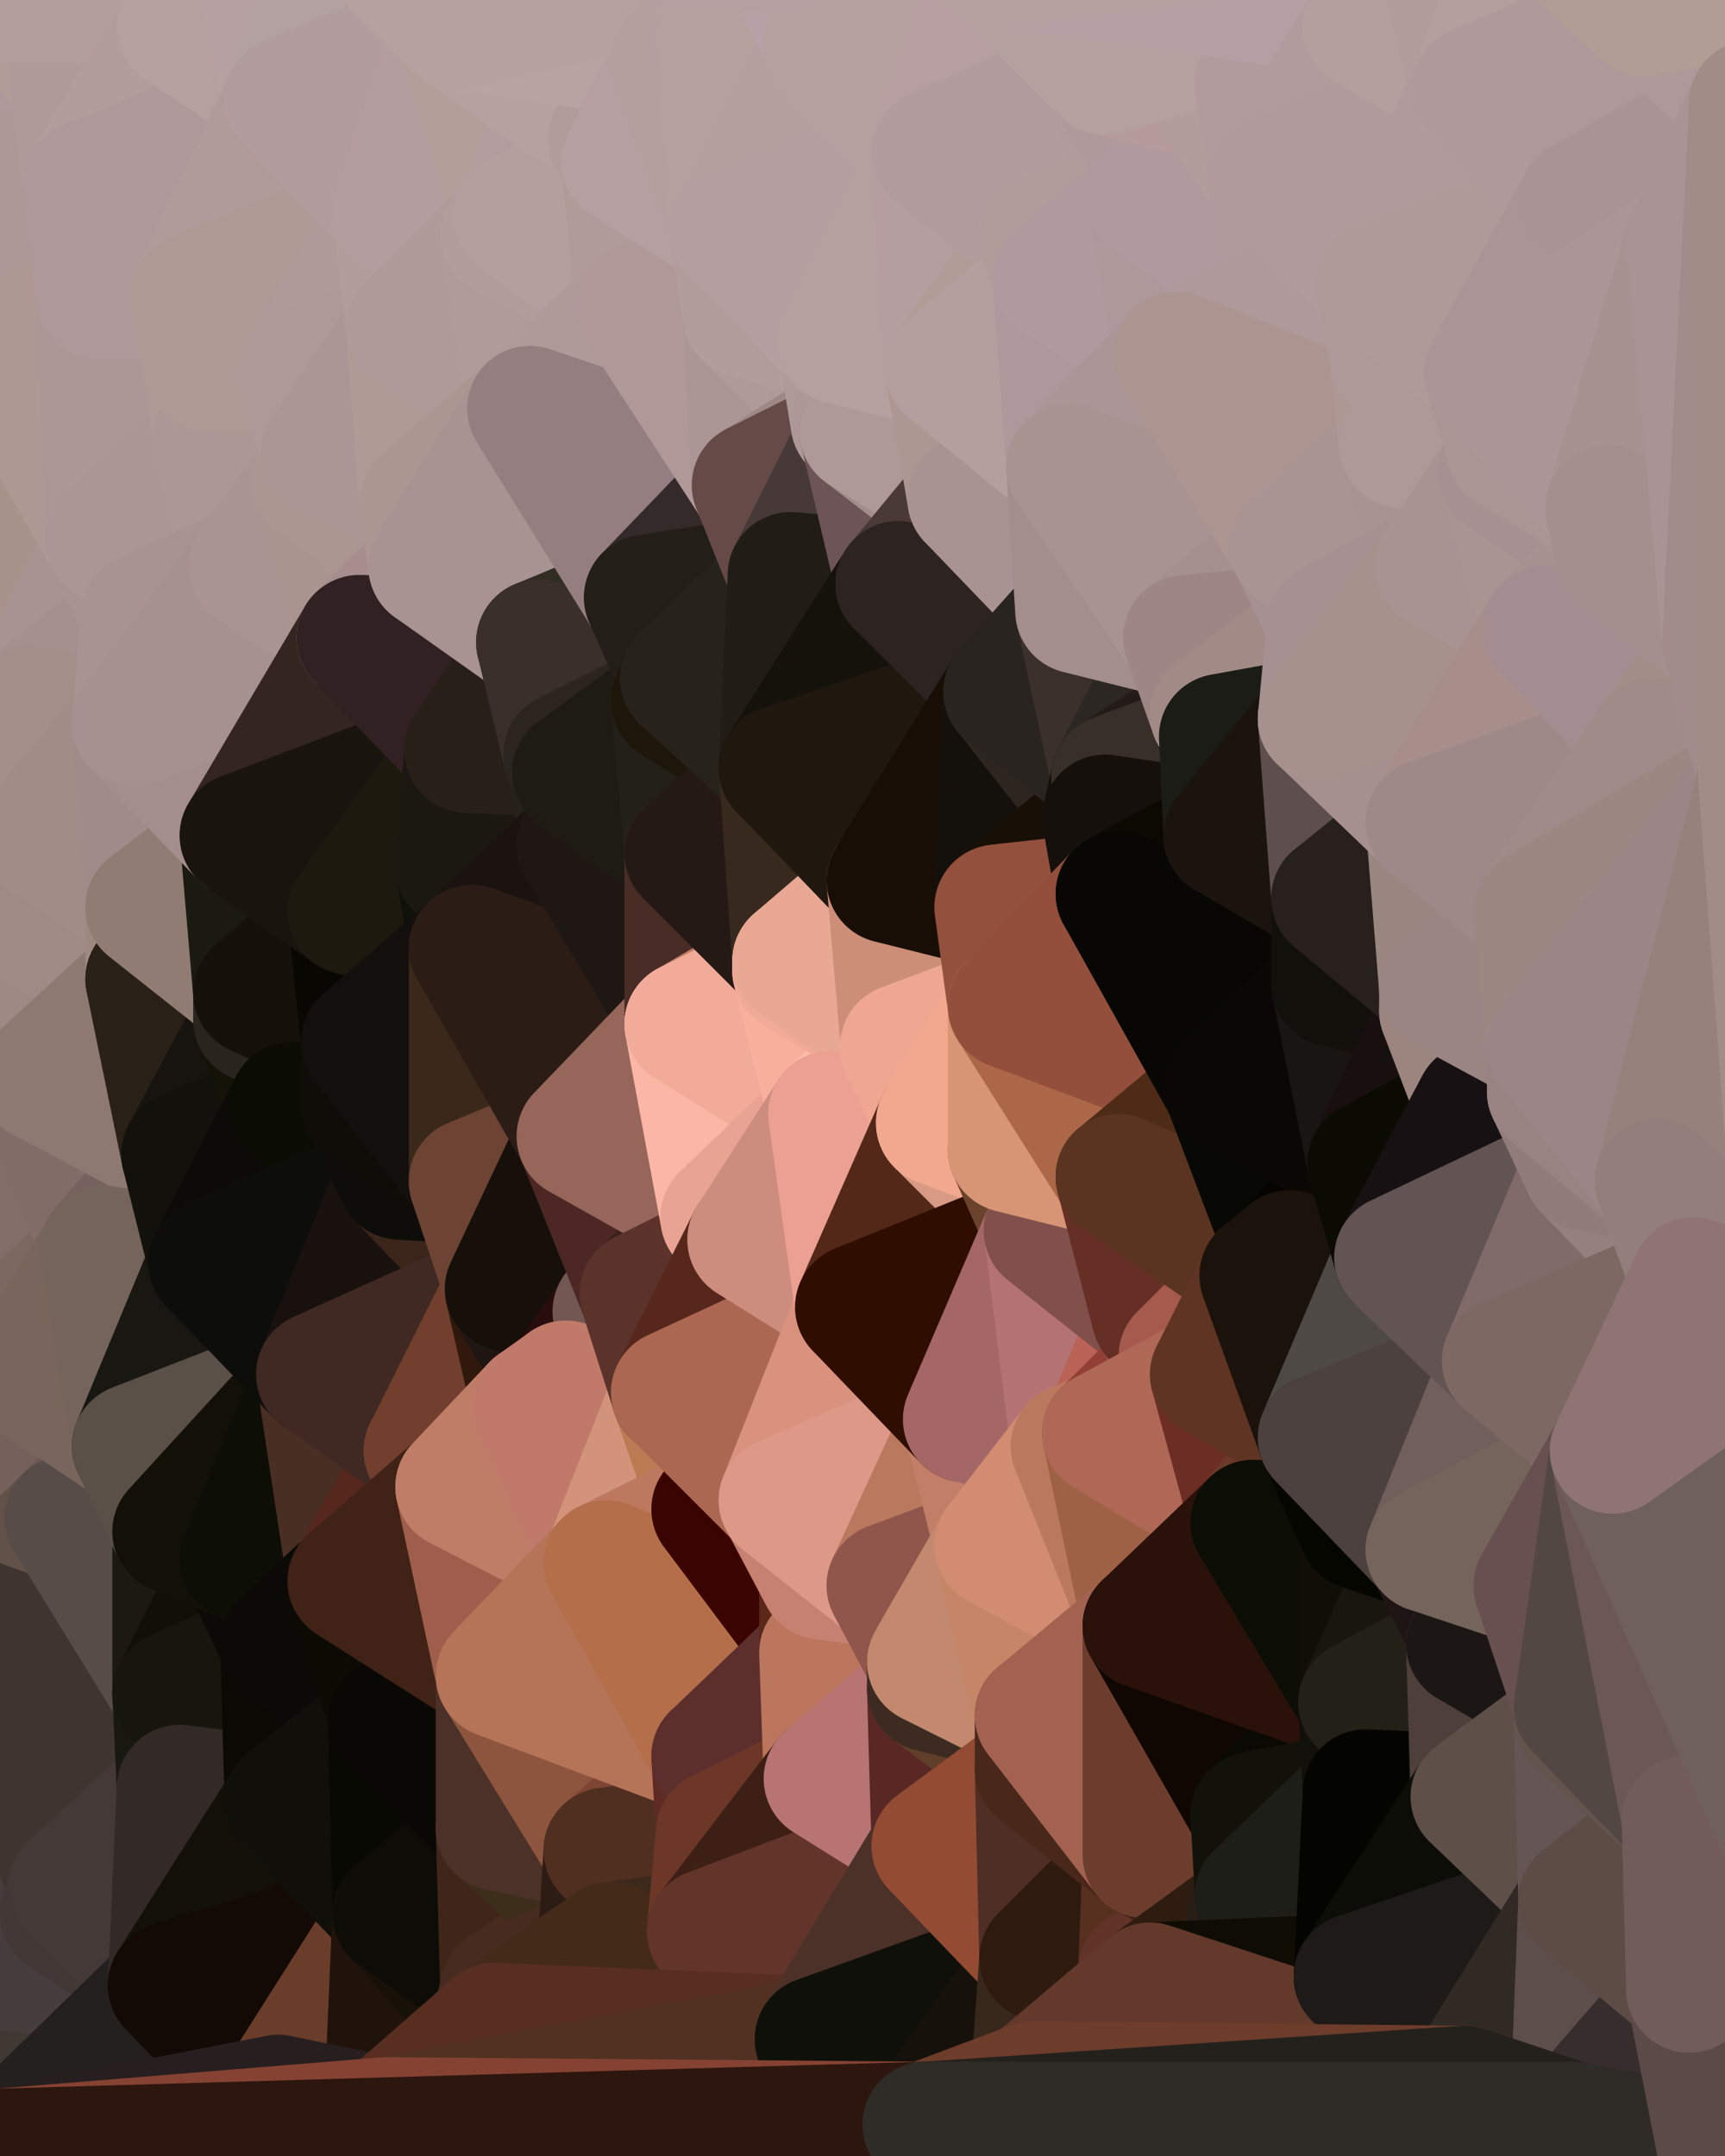 <?xml version="1.0" standalone="yes"?>
<svg width="384" height="480" xmlns="http://www.w3.org/2000/svg" version="1.1" ><polygon points="-28,60 -17,317 -17,180" fill="rgba(159, 140, 133, 1)" stroke="rgba(159, 140, 133, 1)" stroke-width="28" stroke-linejoin="round"/>
		<polygon points="-17,180 -17,317 -14,197" fill="rgba(154, 133, 132, 1)" stroke="rgba(154, 133, 132, 1)" stroke-width="28" stroke-linejoin="round"/>
		<polygon points="-17,317 -9,437 -8,360" fill="rgba(94, 81, 73, 1)" stroke="rgba(94, 81, 73, 1)" stroke-width="28" stroke-linejoin="round"/>
		<polygon points="-28,60 -4,38 0,0" fill="rgba(173, 153, 154, 1)" stroke="rgba(173, 153, 154, 1)" stroke-width="28" stroke-linejoin="round"/>
		<polygon points="0,300 -17,317 6,306" fill="rgba(124, 103, 100, 1)" stroke="rgba(124, 103, 100, 1)" stroke-width="28" stroke-linejoin="round"/>
		<polygon points="-17,180 -14,197 9,186" fill="rgba(159, 140, 133, 1)" stroke="rgba(159, 140, 133, 1)" stroke-width="28" stroke-linejoin="round"/>
		<polygon points="-14,197 -17,317 9,240" fill="rgba(149, 129, 130, 1)" stroke="rgba(149, 129, 130, 1)" stroke-width="28" stroke-linejoin="round"/>
		<polygon points="-17,317 0,300 9,240" fill="rgba(127, 106, 105, 1)" stroke="rgba(127, 106, 105, 1)" stroke-width="28" stroke-linejoin="round"/>
		<polygon points="-4,38 -28,60 -1,77" fill="rgba(172, 152, 151, 1)" stroke="rgba(172, 152, 151, 1)" stroke-width="28" stroke-linejoin="round"/>
		<polygon points="-17,317 -8,360 15,338" fill="rgba(119, 99, 100, 1)" stroke="rgba(119, 99, 100, 1)" stroke-width="28" stroke-linejoin="round"/>
		<polygon points="6,158 -17,180 9,186" fill="rgba(163, 142, 137, 1)" stroke="rgba(163, 142, 137, 1)" stroke-width="28" stroke-linejoin="round"/>
		<polygon points="-9,437 14,426 16,420" fill="rgba(72, 60, 60, 1)" stroke="rgba(72, 60, 60, 1)" stroke-width="28" stroke-linejoin="round"/>
		<polygon points="0,0 -4,38 16,17" fill="rgba(175, 153, 155, 1)" stroke="rgba(175, 153, 155, 1)" stroke-width="28" stroke-linejoin="round"/>
		<polygon points="-28,60 -17,180 6,158" fill="rgba(167, 146, 145, 1)" stroke="rgba(167, 146, 145, 1)" stroke-width="28" stroke-linejoin="round"/>
		<polygon points="-1,77 -28,60 6,158" fill="rgba(169, 148, 147, 1)" stroke="rgba(169, 148, 147, 1)" stroke-width="28" stroke-linejoin="round"/>
		<polygon points="6,306 -17,317 15,338" fill="rgba(119, 100, 94, 1)" stroke="rgba(119, 100, 94, 1)" stroke-width="28" stroke-linejoin="round"/>
		<polygon points="-8,360 -9,437 16,420" fill="rgba(81, 70, 66, 1)" stroke="rgba(81, 70, 66, 1)" stroke-width="28" stroke-linejoin="round"/>
		<polygon points="16,17 -4,38 19,41" fill="rgba(174, 152, 154, 1)" stroke="rgba(174, 152, 154, 1)" stroke-width="28" stroke-linejoin="round"/>
		<polygon points="-1,77 6,158 24,120" fill="rgba(167, 147, 138, 1)" stroke="rgba(167, 147, 138, 1)" stroke-width="28" stroke-linejoin="round"/>
		<polygon points="9,240 0,300 23,278" fill="rgba(130, 109, 104, 1)" stroke="rgba(130, 109, 104, 1)" stroke-width="28" stroke-linejoin="round"/>
		<polygon points="-4,38 -1,77 22,66" fill="rgba(171, 151, 150, 1)" stroke="rgba(171, 151, 150, 1)" stroke-width="28" stroke-linejoin="round"/>
		<polygon points="19,41 -4,38 22,66" fill="rgba(172, 152, 151, 1)" stroke="rgba(172, 152, 151, 1)" stroke-width="28" stroke-linejoin="round"/>
		<polygon points="0,0 16,17 30,0" fill="rgba(176, 157, 151, 1)" stroke="rgba(176, 157, 151, 1)" stroke-width="28" stroke-linejoin="round"/>
		<polygon points="6,306 15,338 30,322" fill="rgba(116, 97, 91, 1)" stroke="rgba(116, 97, 91, 1)" stroke-width="28" stroke-linejoin="round"/>
		<polygon points="0,300 6,306 23,278" fill="rgba(124, 104, 97, 1)" stroke="rgba(124, 104, 97, 1)" stroke-width="28" stroke-linejoin="round"/>
		<polygon points="24,120 6,158 32,137" fill="rgba(167, 147, 146, 1)" stroke="rgba(167, 147, 146, 1)" stroke-width="28" stroke-linejoin="round"/>
		<polygon points="33,202 9,186 33,218" fill="rgba(158, 137, 132, 1)" stroke="rgba(158, 137, 132, 1)" stroke-width="28" stroke-linejoin="round"/>
		<polygon points="-14,197 9,240 33,218" fill="rgba(158, 137, 132, 1)" stroke="rgba(158, 137, 132, 1)" stroke-width="28" stroke-linejoin="round"/>
		<polygon points="9,186 -14,197 33,218" fill="rgba(159, 138, 133, 1)" stroke="rgba(159, 138, 133, 1)" stroke-width="28" stroke-linejoin="round"/>
		<polygon points="6,158 30,161 32,137" fill="rgba(164, 144, 143, 1)" stroke="rgba(164, 144, 143, 1)" stroke-width="28" stroke-linejoin="round"/>
		<polygon points="6,158 9,186 30,161" fill="rgba(163, 142, 137, 1)" stroke="rgba(163, 142, 137, 1)" stroke-width="28" stroke-linejoin="round"/>
		<polygon points="30,322 15,338 39,341" fill="rgba(110, 89, 84, 1)" stroke="rgba(110, 89, 84, 1)" stroke-width="28" stroke-linejoin="round"/>
		<polygon points="-9,437 0,479 38,442" fill="rgba(64, 57, 51, 1)" stroke="rgba(64, 57, 51, 1)" stroke-width="28" stroke-linejoin="round"/>
		<polygon points="14,426 -9,437 38,442" fill="rgba(71, 61, 60, 1)" stroke="rgba(71, 61, 60, 1)" stroke-width="28" stroke-linejoin="round"/>
		<polygon points="9,240 23,278 41,257" fill="rgba(129, 108, 103, 1)" stroke="rgba(129, 108, 103, 1)" stroke-width="28" stroke-linejoin="round"/>
		<polygon points="39,377 16,420 40,398" fill="rgba(57, 47, 45, 1)" stroke="rgba(57, 47, 45, 1)" stroke-width="28" stroke-linejoin="round"/>
		<polygon points="30,0 16,17 40,6" fill="rgba(179, 158, 157, 1)" stroke="rgba(179, 158, 157, 1)" stroke-width="28" stroke-linejoin="round"/>
		<polygon points="15,338 -8,360 39,377" fill="rgba(98, 81, 73, 1)" stroke="rgba(98, 81, 73, 1)" stroke-width="28" stroke-linejoin="round"/>
		<polygon points="-8,360 16,420 39,377" fill="rgba(63, 52, 46, 1)" stroke="rgba(63, 52, 46, 1)" stroke-width="28" stroke-linejoin="round"/>
		<polygon points="16,420 14,426 38,442" fill="rgba(67, 56, 54, 1)" stroke="rgba(67, 56, 54, 1)" stroke-width="28" stroke-linejoin="round"/>
		<polygon points="43,66 22,66 46,82" fill="rgba(175, 154, 153, 1)" stroke="rgba(175, 154, 153, 1)" stroke-width="28" stroke-linejoin="round"/>
		<polygon points="39,341 15,338 39,377" fill="rgba(87, 76, 72, 1)" stroke="rgba(87, 76, 72, 1)" stroke-width="28" stroke-linejoin="round"/>
		<polygon points="22,66 -1,77 24,120" fill="rgba(173, 152, 147, 1)" stroke="rgba(173, 152, 147, 1)" stroke-width="28" stroke-linejoin="round"/>
		<polygon points="46,82 24,120 48,98" fill="rgba(171, 151, 150, 1)" stroke="rgba(171, 151, 150, 1)" stroke-width="28" stroke-linejoin="round"/>
		<polygon points="41,257 23,278 47,281" fill="rgba(117, 98, 94, 1)" stroke="rgba(117, 98, 94, 1)" stroke-width="28" stroke-linejoin="round"/>
		<polygon points="22,66 24,120 46,82" fill="rgba(172, 151, 150, 1)" stroke="rgba(172, 151, 150, 1)" stroke-width="28" stroke-linejoin="round"/>
		<polygon points="19,41 22,66 43,66" fill="rgba(173, 153, 154, 1)" stroke="rgba(173, 153, 154, 1)" stroke-width="28" stroke-linejoin="round"/>
		<polygon points="33,218 9,240 41,257" fill="rgba(141, 121, 114, 1)" stroke="rgba(141, 121, 114, 1)" stroke-width="28" stroke-linejoin="round"/>
		<polygon points="30,161 9,186 33,202" fill="rgba(161, 140, 135, 1)" stroke="rgba(161, 140, 135, 1)" stroke-width="28" stroke-linejoin="round"/>
		<polygon points="23,278 6,306 30,322" fill="rgba(120, 102, 92, 1)" stroke="rgba(120, 102, 92, 1)" stroke-width="28" stroke-linejoin="round"/>
		<polygon points="30,161 33,202 54,186" fill="rgba(159, 139, 138, 1)" stroke="rgba(159, 139, 138, 1)" stroke-width="28" stroke-linejoin="round"/>
		<polygon points="23,278 30,322 47,281" fill="rgba(117, 100, 92, 1)" stroke="rgba(117, 100, 92, 1)" stroke-width="28" stroke-linejoin="round"/>
		<polygon points="24,120 32,137 56,126" fill="rgba(168, 147, 146, 1)" stroke="rgba(168, 147, 146, 1)" stroke-width="28" stroke-linejoin="round"/>
		<polygon points="16,17 19,41 40,6" fill="rgba(175, 154, 153, 1)" stroke="rgba(175, 154, 153, 1)" stroke-width="28" stroke-linejoin="round"/>
		<polygon points="33,202 33,218 57,221" fill="rgba(157, 137, 128, 1)" stroke="rgba(157, 137, 128, 1)" stroke-width="28" stroke-linejoin="round"/>
		<polygon points="33,218 57,227 57,221" fill="rgba(33, 28, 22, 1)" stroke="rgba(33, 28, 22, 1)" stroke-width="28" stroke-linejoin="round"/>
		<polygon points="33,218 41,257 57,227" fill="rgba(41, 32, 23, 1)" stroke="rgba(41, 32, 23, 1)" stroke-width="28" stroke-linejoin="round"/>
		<polygon points="48,98 24,120 56,126" fill="rgba(171, 150, 149, 1)" stroke="rgba(171, 150, 149, 1)" stroke-width="28" stroke-linejoin="round"/>
		<polygon points="30,0 40,6 54,-21" fill="rgba(182, 160, 163, 1)" stroke="rgba(182, 160, 163, 1)" stroke-width="28" stroke-linejoin="round"/>
		<polygon points="0,0 30,0 54,-21" fill="rgba(178, 158, 157, 1)" stroke="rgba(178, 158, 157, 1)" stroke-width="28" stroke-linejoin="round"/>
		<polygon points="39,341 39,377 54,347" fill="rgba(28, 25, 18, 1)" stroke="rgba(28, 25, 18, 1)" stroke-width="28" stroke-linejoin="round"/>
		<polygon points="16,420 38,442 40,398" fill="rgba(68, 57, 55, 1)" stroke="rgba(68, 57, 55, 1)" stroke-width="28" stroke-linejoin="round"/>
		<polygon points="38,442 0,479 62,467" fill="rgba(36, 32, 29, 1)" stroke="rgba(36, 32, 29, 1)" stroke-width="28" stroke-linejoin="round"/>
		<polygon points="54,347 39,377 63,366" fill="rgba(16, 16, 8, 1)" stroke="rgba(16, 16, 8, 1)" stroke-width="28" stroke-linejoin="round"/>
		<polygon points="57,227 41,257 65,246" fill="rgba(23, 20, 15, 1)" stroke="rgba(23, 20, 15, 1)" stroke-width="28" stroke-linejoin="round"/>
		<polygon points="40,6 19,41 64,22" fill="rgba(178, 157, 156, 1)" stroke="rgba(178, 157, 156, 1)" stroke-width="28" stroke-linejoin="round"/>
		<polygon points="46,82 48,98 67,83" fill="rgba(174, 153, 150, 1)" stroke="rgba(174, 153, 150, 1)" stroke-width="28" stroke-linejoin="round"/>
		<polygon points="54,186 33,202 57,221" fill="rgba(144, 124, 115, 1)" stroke="rgba(144, 124, 115, 1)" stroke-width="28" stroke-linejoin="round"/>
		<polygon points="48,98 56,126 70,107" fill="rgba(172, 151, 150, 1)" stroke="rgba(172, 151, 150, 1)" stroke-width="28" stroke-linejoin="round"/>
		<polygon points="47,281 30,322 71,306" fill="rgba(24, 23, 18, 1)" stroke="rgba(24, 23, 18, 1)" stroke-width="28" stroke-linejoin="round"/>
		<polygon points="19,41 43,66 64,22" fill="rgba(174, 152, 154, 1)" stroke="rgba(174, 152, 154, 1)" stroke-width="28" stroke-linejoin="round"/>
		<polygon points="39,377 40,398 64,401" fill="rgba(24, 24, 16, 1)" stroke="rgba(24, 24, 16, 1)" stroke-width="28" stroke-linejoin="round"/>
		<polygon points="67,83 48,98 72,101" fill="rgba(170, 148, 150, 1)" stroke="rgba(170, 148, 150, 1)" stroke-width="28" stroke-linejoin="round"/>
		<polygon points="48,98 70,107 72,101" fill="rgba(172, 151, 150, 1)" stroke="rgba(172, 151, 150, 1)" stroke-width="28" stroke-linejoin="round"/>
		<polygon points="30,322 39,341 71,306" fill="rgba(90, 80, 71, 1)" stroke="rgba(90, 80, 71, 1)" stroke-width="28" stroke-linejoin="round"/>
		<polygon points="43,66 46,82 67,83" fill="rgba(174, 153, 148, 1)" stroke="rgba(174, 153, 148, 1)" stroke-width="28" stroke-linejoin="round"/>
		<polygon points="63,366 39,377 64,401" fill="rgba(22, 22, 14, 1)" stroke="rgba(22, 22, 14, 1)" stroke-width="28" stroke-linejoin="round"/>
		<polygon points="40,398 38,442 64,401" fill="rgba(51, 41, 39, 1)" stroke="rgba(51, 41, 39, 1)" stroke-width="28" stroke-linejoin="round"/>
		<polygon points="32,137 30,161 56,126" fill="rgba(168, 147, 146, 1)" stroke="rgba(168, 147, 146, 1)" stroke-width="28" stroke-linejoin="round"/>
		<polygon points="54,186 57,221 78,203" fill="rgba(26, 26, 16, 1)" stroke="rgba(26, 26, 16, 1)" stroke-width="28" stroke-linejoin="round"/>
		<polygon points="54,347 63,366 78,352" fill="rgba(11, 10, 6, 1)" stroke="rgba(11, 10, 6, 1)" stroke-width="28" stroke-linejoin="round"/>
		<polygon points="39,341 54,347 71,306" fill="rgba(19, 16, 7, 1)" stroke="rgba(19, 16, 7, 1)" stroke-width="28" stroke-linejoin="round"/>
		<polygon points="41,257 47,281 65,246" fill="rgba(18, 17, 12, 1)" stroke="rgba(18, 17, 12, 1)" stroke-width="28" stroke-linejoin="round"/>
		<polygon points="57,227 65,246 81,232" fill="rgba(21, 19, 7, 1)" stroke="rgba(21, 19, 7, 1)" stroke-width="28" stroke-linejoin="round"/>
		<polygon points="65,246 81,246 81,232" fill="rgba(14, 9, 5, 1)" stroke="rgba(14, 9, 5, 1)" stroke-width="28" stroke-linejoin="round"/>
		<polygon points="57,221 57,227 81,232" fill="rgba(41, 36, 30, 1)" stroke="rgba(41, 36, 30, 1)" stroke-width="28" stroke-linejoin="round"/>
		<polygon points="30,161 54,186 80,142" fill="rgba(163, 142, 141, 1)" stroke="rgba(163, 142, 141, 1)" stroke-width="28" stroke-linejoin="round"/>
		<polygon points="56,126 30,161 80,142" fill="rgba(165, 145, 144, 1)" stroke="rgba(165, 145, 144, 1)" stroke-width="28" stroke-linejoin="round"/>
		<polygon points="54,-21 40,6 64,22" fill="rgba(181, 160, 159, 1)" stroke="rgba(181, 160, 159, 1)" stroke-width="28" stroke-linejoin="round"/>
		<polygon points="54,-21 64,22 78,-18" fill="rgba(181, 161, 162, 1)" stroke="rgba(181, 161, 162, 1)" stroke-width="28" stroke-linejoin="round"/>
		<polygon points="63,366 64,401 87,383" fill="rgba(10, 9, 4, 1)" stroke="rgba(10, 9, 4, 1)" stroke-width="28" stroke-linejoin="round"/>
		<polygon points="87,382 63,366 87,383" fill="rgba(11, 10, 5, 1)" stroke="rgba(11, 10, 5, 1)" stroke-width="28" stroke-linejoin="round"/>
		<polygon points="64,401 38,442 88,426" fill="rgba(19, 16, 9, 1)" stroke="rgba(19, 16, 9, 1)" stroke-width="28" stroke-linejoin="round"/>
		<polygon points="64,22 43,66 88,47" fill="rgba(176, 155, 154, 1)" stroke="rgba(176, 155, 154, 1)" stroke-width="28" stroke-linejoin="round"/>
		<polygon points="78,203 57,221 81,232" fill="rgba(21, 16, 10, 1)" stroke="rgba(21, 16, 10, 1)" stroke-width="28" stroke-linejoin="round"/>
		<polygon points="65,246 47,281 89,262" fill="rgba(12, 11, 7, 1)" stroke="rgba(12, 11, 7, 1)" stroke-width="28" stroke-linejoin="round"/>
		<polygon points="81,246 65,246 89,262" fill="rgba(11, 12, 4, 1)" stroke="rgba(11, 12, 4, 1)" stroke-width="28" stroke-linejoin="round"/>
		<polygon points="43,66 67,83 88,47" fill="rgba(174, 153, 148, 1)" stroke="rgba(174, 153, 148, 1)" stroke-width="28" stroke-linejoin="round"/>
		<polygon points="38,442 62,467 88,426" fill="rgba(19, 10, 5, 1)" stroke="rgba(19, 10, 5, 1)" stroke-width="28" stroke-linejoin="round"/>
		<polygon points="70,107 56,126 80,142" fill="rgba(169, 148, 147, 1)" stroke="rgba(169, 148, 147, 1)" stroke-width="28" stroke-linejoin="round"/>
		<polygon points="71,306 54,347 78,352" fill="rgba(13, 14, 6, 1)" stroke="rgba(13, 14, 6, 1)" stroke-width="28" stroke-linejoin="round"/>
		<polygon points="72,101 70,107 94,112" fill="rgba(172, 151, 150, 1)" stroke="rgba(172, 151, 150, 1)" stroke-width="28" stroke-linejoin="round"/>
		<polygon points="88,47 67,83 91,73" fill="rgba(175, 154, 153, 1)" stroke="rgba(175, 154, 153, 1)" stroke-width="28" stroke-linejoin="round"/>
		<polygon points="71,306 78,352 95,323" fill="rgba(73, 46, 35, 1)" stroke="rgba(73, 46, 35, 1)" stroke-width="28" stroke-linejoin="round"/>
		<polygon points="78,352 63,366 87,382" fill="rgba(11, 10, 6, 1)" stroke="rgba(11, 10, 6, 1)" stroke-width="28" stroke-linejoin="round"/>
		<polygon points="70,107 80,142 96,126" fill="rgba(169, 148, 143, 1)" stroke="rgba(169, 148, 143, 1)" stroke-width="28" stroke-linejoin="round"/>
		<polygon points="94,112 70,107 96,126" fill="rgba(171, 150, 145, 1)" stroke="rgba(171, 150, 145, 1)" stroke-width="28" stroke-linejoin="round"/>
		<polygon points="67,83 72,101 91,73" fill="rgba(174, 153, 152, 1)" stroke="rgba(174, 153, 152, 1)" stroke-width="28" stroke-linejoin="round"/>
		<polygon points="47,281 71,306 89,262" fill="rgba(13, 14, 9, 1)" stroke="rgba(13, 14, 9, 1)" stroke-width="28" stroke-linejoin="round"/>
		<polygon points="78,-18 64,22 102,6" fill="rgba(179, 161, 161, 1)" stroke="rgba(179, 161, 161, 1)" stroke-width="28" stroke-linejoin="round"/>
		<polygon points="95,323 78,352 102,331" fill="rgba(86, 39, 29, 1)" stroke="rgba(86, 39, 29, 1)" stroke-width="28" stroke-linejoin="round"/>
		<polygon points="62,467 86,472 88,426" fill="rgba(106, 61, 42, 1)" stroke="rgba(106, 61, 42, 1)" stroke-width="28" stroke-linejoin="round"/>
		<polygon points="80,142 54,186 104,167" fill="rgba(52, 37, 32, 1)" stroke="rgba(52, 37, 32, 1)" stroke-width="28" stroke-linejoin="round"/>
		<polygon points="78,203 81,232 105,211" fill="rgba(8, 7, 2, 1)" stroke="rgba(8, 7, 2, 1)" stroke-width="28" stroke-linejoin="round"/>
		<polygon points="102,193 78,203 105,211" fill="rgba(22, 17, 13, 1)" stroke="rgba(22, 17, 13, 1)" stroke-width="28" stroke-linejoin="round"/>
		<polygon points="54,186 78,203 104,167" fill="rgba(25, 20, 14, 1)" stroke="rgba(25, 20, 14, 1)" stroke-width="28" stroke-linejoin="round"/>
		<polygon points="78,203 102,193 104,167" fill="rgba(29, 25, 14, 1)" stroke="rgba(29, 25, 14, 1)" stroke-width="28" stroke-linejoin="round"/>
		<polygon points="91,73 72,101 94,112" fill="rgba(171, 150, 149, 1)" stroke="rgba(171, 150, 149, 1)" stroke-width="28" stroke-linejoin="round"/>
		<polygon points="87,383 64,401 88,426" fill="rgba(16, 15, 10, 1)" stroke="rgba(16, 15, 10, 1)" stroke-width="28" stroke-linejoin="round"/>
		<polygon points="88,426 86,472 110,451" fill="rgba(32, 19, 11, 1)" stroke="rgba(32, 19, 11, 1)" stroke-width="28" stroke-linejoin="round"/>
		<polygon points="64,22 88,47 102,6" fill="rgba(177, 157, 158, 1)" stroke="rgba(177, 157, 158, 1)" stroke-width="28" stroke-linejoin="round"/>
		<polygon points="87,383 88,426 111,407" fill="rgba(8, 9, 3, 1)" stroke="rgba(8, 9, 3, 1)" stroke-width="28" stroke-linejoin="round"/>
		<polygon points="88,426 110,451 112,443" fill="rgba(24, 17, 7, 1)" stroke="rgba(24, 17, 7, 1)" stroke-width="28" stroke-linejoin="round"/>
		<polygon points="89,262 71,306 113,287" fill="rgba(25, 17, 14, 1)" stroke="rgba(25, 17, 14, 1)" stroke-width="28" stroke-linejoin="round"/>
		<polygon points="105,263 89,262 113,287" fill="rgba(59, 37, 26, 1)" stroke="rgba(59, 37, 26, 1)" stroke-width="28" stroke-linejoin="round"/>
		<polygon points="88,47 91,73 112,52" fill="rgba(178, 157, 156, 1)" stroke="rgba(178, 157, 156, 1)" stroke-width="28" stroke-linejoin="round"/>
		<polygon points="87,382 87,383 111,373" fill="rgba(10, 9, 7, 1)" stroke="rgba(10, 9, 7, 1)" stroke-width="28" stroke-linejoin="round"/>
		<polygon points="78,352 87,382 111,373" fill="rgba(11, 11, 3, 1)" stroke="rgba(11, 11, 3, 1)" stroke-width="28" stroke-linejoin="round"/>
		<polygon points="81,246 89,262 105,263" fill="rgba(14, 13, 9, 1)" stroke="rgba(14, 13, 9, 1)" stroke-width="28" stroke-linejoin="round"/>
		<polygon points="88,47 112,52 115,48" fill="rgba(177, 156, 155, 1)" stroke="rgba(177, 156, 155, 1)" stroke-width="28" stroke-linejoin="round"/>
		<polygon points="71,306 95,323 113,287" fill="rgba(64, 41, 35, 1)" stroke="rgba(64, 41, 35, 1)" stroke-width="28" stroke-linejoin="round"/>
		<polygon points="91,73 94,112 118,91" fill="rgba(175, 154, 149, 1)" stroke="rgba(175, 154, 149, 1)" stroke-width="28" stroke-linejoin="round"/>
		<polygon points="96,126 80,142 120,143" fill="rgba(167, 141, 142, 1)" stroke="rgba(167, 141, 142, 1)" stroke-width="28" stroke-linejoin="round"/>
		<polygon points="80,142 104,167 120,143" fill="rgba(49, 33, 34, 1)" stroke="rgba(49, 33, 34, 1)" stroke-width="28" stroke-linejoin="round"/>
		<polygon points="95,323 102,331 119,313" fill="rgba(159, 93, 77, 1)" stroke="rgba(159, 93, 77, 1)" stroke-width="28" stroke-linejoin="round"/>
		<polygon points="113,287 95,323 119,313" fill="rgba(114, 63, 46, 1)" stroke="rgba(114, 63, 46, 1)" stroke-width="28" stroke-linejoin="round"/>
		<polygon points="102,6 88,47 115,48" fill="rgba(179, 157, 159, 1)" stroke="rgba(179, 157, 159, 1)" stroke-width="28" stroke-linejoin="round"/>
		<polygon points="111,407 88,426 112,443" fill="rgba(13, 12, 7, 1)" stroke="rgba(13, 12, 7, 1)" stroke-width="28" stroke-linejoin="round"/>
		<polygon points="87,383 111,407 111,373" fill="rgba(9, 8, 4, 1)" stroke="rgba(9, 8, 4, 1)" stroke-width="28" stroke-linejoin="round"/>
		<polygon points="102,331 78,352 111,373" fill="rgba(64, 34, 23, 1)" stroke="rgba(64, 34, 23, 1)" stroke-width="28" stroke-linejoin="round"/>
		<polygon points="102,6 115,48 126,23" fill="rgba(179, 158, 153, 1)" stroke="rgba(179, 158, 153, 1)" stroke-width="28" stroke-linejoin="round"/>
		<polygon points="126,168 104,167 128,172" fill="rgba(36, 31, 27, 1)" stroke="rgba(36, 31, 27, 1)" stroke-width="28" stroke-linejoin="round"/>
		<polygon points="113,287 119,313 126,308" fill="rgba(48, 24, 12, 1)" stroke="rgba(48, 24, 12, 1)" stroke-width="28" stroke-linejoin="round"/>
		<polygon points="81,232 81,246 105,263" fill="rgba(16, 13, 8, 1)" stroke="rgba(16, 13, 8, 1)" stroke-width="28" stroke-linejoin="round"/>
		<polygon points="102,193 105,211 129,188" fill="rgba(16, 17, 11, 1)" stroke="rgba(16, 17, 11, 1)" stroke-width="28" stroke-linejoin="round"/>
		<polygon points="128,172 102,193 129,188" fill="rgba(29, 24, 21, 1)" stroke="rgba(29, 24, 21, 1)" stroke-width="28" stroke-linejoin="round"/>
		<polygon points="104,167 102,193 128,172" fill="rgba(27, 24, 17, 1)" stroke="rgba(27, 24, 17, 1)" stroke-width="28" stroke-linejoin="round"/>
		<polygon points="120,143 104,167 126,168" fill="rgba(40, 31, 24, 1)" stroke="rgba(40, 31, 24, 1)" stroke-width="28" stroke-linejoin="round"/>
		<polygon points="112,52 91,73 118,91" fill="rgba(175, 154, 153, 1)" stroke="rgba(175, 154, 153, 1)" stroke-width="28" stroke-linejoin="round"/>
		<polygon points="81,232 105,263 105,211" fill="rgba(19, 15, 12, 1)" stroke="rgba(19, 15, 12, 1)" stroke-width="28" stroke-linejoin="round"/>
		<polygon points="111,407 112,443 134,428" fill="rgba(64, 38, 25, 1)" stroke="rgba(64, 38, 25, 1)" stroke-width="28" stroke-linejoin="round"/>
		<polygon points="105,211 105,263 129,253" fill="rgba(58, 40, 26, 1)" stroke="rgba(58, 40, 26, 1)" stroke-width="28" stroke-linejoin="round"/>
		<polygon points="102,331 111,373 135,348" fill="rgba(159, 94, 76, 1)" stroke="rgba(159, 94, 76, 1)" stroke-width="28" stroke-linejoin="round"/>
		<polygon points="134,428 112,443 136,433" fill="rgba(73, 44, 30, 1)" stroke="rgba(73, 44, 30, 1)" stroke-width="28" stroke-linejoin="round"/>
		<polygon points="111,407 134,428 135,412" fill="rgba(61, 46, 27, 1)" stroke="rgba(61, 46, 27, 1)" stroke-width="28" stroke-linejoin="round"/>
		<polygon points="113,287 126,308 137,292" fill="rgba(31, 21, 19, 1)" stroke="rgba(31, 21, 19, 1)" stroke-width="28" stroke-linejoin="round"/>
		<polygon points="126,23 115,48 136,31" fill="rgba(179, 157, 159, 1)" stroke="rgba(179, 157, 159, 1)" stroke-width="28" stroke-linejoin="round"/>
		<polygon points="136,31 115,48 139,36" fill="rgba(178, 156, 158, 1)" stroke="rgba(178, 156, 158, 1)" stroke-width="28" stroke-linejoin="round"/>
		<polygon points="119,313 102,331 135,348" fill="rgba(191, 125, 103, 1)" stroke="rgba(191, 125, 103, 1)" stroke-width="28" stroke-linejoin="round"/>
		<polygon points="105,263 113,287 129,253" fill="rgba(109, 67, 51, 1)" stroke="rgba(109, 67, 51, 1)" stroke-width="28" stroke-linejoin="round"/>
		<polygon points="112,52 118,91 142,68" fill="rgba(176, 155, 154, 1)" stroke="rgba(176, 155, 154, 1)" stroke-width="28" stroke-linejoin="round"/>
		<polygon points="115,48 112,52 142,68" fill="rgba(178, 157, 156, 1)" stroke="rgba(178, 157, 156, 1)" stroke-width="28" stroke-linejoin="round"/>
		<polygon points="94,112 96,126 118,91" fill="rgba(171, 150, 145, 1)" stroke="rgba(171, 150, 145, 1)" stroke-width="28" stroke-linejoin="round"/>
		<polygon points="118,91 120,143 144,133" fill="rgba(161, 135, 134, 1)" stroke="rgba(161, 135, 134, 1)" stroke-width="28" stroke-linejoin="round"/>
		<polygon points="129,253 137,292 143,288" fill="rgba(24, 16, 13, 1)" stroke="rgba(24, 16, 13, 1)" stroke-width="28" stroke-linejoin="round"/>
		<polygon points="129,253 113,287 137,292" fill="rgba(23, 16, 10, 1)" stroke="rgba(23, 16, 10, 1)" stroke-width="28" stroke-linejoin="round"/>
		<polygon points="112,443 110,451 136,433" fill="rgba(71, 43, 32, 1)" stroke="rgba(71, 43, 32, 1)" stroke-width="28" stroke-linejoin="round"/>
		<polygon points="118,91 96,126 120,143" fill="rgba(168, 147, 146, 1)" stroke="rgba(168, 147, 146, 1)" stroke-width="28" stroke-linejoin="round"/>
		<polygon points="137,292 126,308 150,310" fill="rgba(39, 13, 12, 1)" stroke="rgba(39, 13, 12, 1)" stroke-width="28" stroke-linejoin="round"/>
		<polygon points="120,143 126,168 150,156" fill="rgba(57, 46, 42, 1)" stroke="rgba(57, 46, 42, 1)" stroke-width="28" stroke-linejoin="round"/>
		<polygon points="126,23 136,31 150,13" fill="rgba(180, 159, 158, 1)" stroke="rgba(180, 159, 158, 1)" stroke-width="28" stroke-linejoin="round"/>
		<polygon points="139,36 115,48 142,68" fill="rgba(180, 159, 158, 1)" stroke="rgba(180, 159, 158, 1)" stroke-width="28" stroke-linejoin="round"/>
		<polygon points="111,373 111,407 135,412" fill="rgba(76, 49, 40, 1)" stroke="rgba(76, 49, 40, 1)" stroke-width="28" stroke-linejoin="round"/>
		<polygon points="144,133 120,143 152,151" fill="rgba(49, 45, 34, 1)" stroke="rgba(49, 45, 34, 1)" stroke-width="28" stroke-linejoin="round"/>
		<polygon points="120,143 150,156 152,151" fill="rgba(58, 47, 41, 1)" stroke="rgba(58, 47, 41, 1)" stroke-width="28" stroke-linejoin="round"/>
		<polygon points="126,168 128,172 150,156" fill="rgba(44, 37, 31, 1)" stroke="rgba(44, 37, 31, 1)" stroke-width="28" stroke-linejoin="round"/>
		<polygon points="128,172 129,188 153,190" fill="rgba(37, 34, 27, 1)" stroke="rgba(37, 34, 27, 1)" stroke-width="28" stroke-linejoin="round"/>
		<polygon points="129,188 105,211 153,228" fill="rgba(27, 19, 16, 1)" stroke="rgba(27, 19, 16, 1)" stroke-width="28" stroke-linejoin="round"/>
		<polygon points="105,211 129,253 153,228" fill="rgba(43, 28, 21, 1)" stroke="rgba(43, 28, 21, 1)" stroke-width="28" stroke-linejoin="round"/>
		<polygon points="126,308 135,348 150,310" fill="rgba(199, 134, 112, 1)" stroke="rgba(199, 134, 112, 1)" stroke-width="28" stroke-linejoin="round"/>
		<polygon points="143,288 137,292 150,310" fill="rgba(115, 87, 83, 1)" stroke="rgba(115, 87, 83, 1)" stroke-width="28" stroke-linejoin="round"/>
		<polygon points="102,6 126,23 150,13" fill="rgba(182, 161, 160, 1)" stroke="rgba(182, 161, 160, 1)" stroke-width="28" stroke-linejoin="round"/>
		<polygon points="126,308 119,313 135,348" fill="rgba(193, 121, 106, 1)" stroke="rgba(193, 121, 106, 1)" stroke-width="28" stroke-linejoin="round"/>
		<polygon points="134,428 136,433 158,430" fill="rgba(44, 28, 15, 1)" stroke="rgba(44, 28, 15, 1)" stroke-width="28" stroke-linejoin="round"/>
		<polygon points="111,373 135,412 159,391" fill="rgba(141, 85, 62, 1)" stroke="rgba(141, 85, 62, 1)" stroke-width="28" stroke-linejoin="round"/>
		<polygon points="150,310 135,348 159,336" fill="rgba(211, 147, 122, 1)" stroke="rgba(211, 147, 122, 1)" stroke-width="28" stroke-linejoin="round"/>
		<polygon points="129,253 143,288 161,271" fill="rgba(77, 39, 36, 1)" stroke="rgba(77, 39, 36, 1)" stroke-width="28" stroke-linejoin="round"/>
		<polygon points="159,391 135,412 160,408" fill="rgba(126, 69, 52, 1)" stroke="rgba(126, 69, 52, 1)" stroke-width="28" stroke-linejoin="round"/>
		<polygon points="135,412 134,428 158,430" fill="rgba(45, 28, 20, 1)" stroke="rgba(45, 28, 20, 1)" stroke-width="28" stroke-linejoin="round"/>
		<polygon points="129,188 153,228 153,190" fill="rgba(31, 23, 20, 1)" stroke="rgba(31, 23, 20, 1)" stroke-width="28" stroke-linejoin="round"/>
		<polygon points="136,31 139,36 150,13" fill="rgba(177, 156, 155, 1)" stroke="rgba(177, 156, 155, 1)" stroke-width="28" stroke-linejoin="round"/>
		<polygon points="139,36 142,68 163,51" fill="rgba(176, 155, 152, 1)" stroke="rgba(176, 155, 152, 1)" stroke-width="28" stroke-linejoin="round"/>
		<polygon points="135,412 158,430 160,408" fill="rgba(80, 47, 32, 1)" stroke="rgba(80, 47, 32, 1)" stroke-width="28" stroke-linejoin="round"/>
		<polygon points="135,348 111,373 159,391" fill="rgba(181, 116, 88, 1)" stroke="rgba(181, 116, 88, 1)" stroke-width="28" stroke-linejoin="round"/>
		<polygon points="150,156 128,172 153,190" fill="rgba(30, 27, 20, 1)" stroke="rgba(30, 27, 20, 1)" stroke-width="28" stroke-linejoin="round"/>
		<polygon points="62,467 0,479 86,472" fill="rgba(39, 30, 31, 1)" stroke="rgba(39, 30, 31, 1)" stroke-width="28" stroke-linejoin="round"/>
		<polygon points="142,68 118,91 168,108" fill="rgba(175, 154, 151, 1)" stroke="rgba(175, 154, 151, 1)" stroke-width="28" stroke-linejoin="round"/>
		<polygon points="118,91 144,133 168,108" fill="rgba(148, 126, 128, 1)" stroke="rgba(148, 126, 128, 1)" stroke-width="28" stroke-linejoin="round"/>
		<polygon points="161,271 143,288 167,276" fill="rgba(57, 34, 28, 1)" stroke="rgba(57, 34, 28, 1)" stroke-width="28" stroke-linejoin="round"/>
		<polygon points="163,51 142,68 166,70" fill="rgba(176, 155, 150, 1)" stroke="rgba(176, 155, 150, 1)" stroke-width="28" stroke-linejoin="round"/>
		<polygon points="150,13 160,8 174,-11" fill="rgba(182, 161, 160, 1)" stroke="rgba(182, 161, 160, 1)" stroke-width="28" stroke-linejoin="round"/>
		<polygon points="150,156 153,190 174,171" fill="rgba(35, 32, 25, 1)" stroke="rgba(35, 32, 25, 1)" stroke-width="28" stroke-linejoin="round"/>
		<polygon points="153,228 129,253 161,271" fill="rgba(150, 102, 90, 1)" stroke="rgba(150, 102, 90, 1)" stroke-width="28" stroke-linejoin="round"/>
		<polygon points="168,108 144,133 176,128" fill="rgba(52, 42, 41, 1)" stroke="rgba(52, 42, 41, 1)" stroke-width="28" stroke-linejoin="round"/>
		<polygon points="166,70 142,68 168,108" fill="rgba(176, 152, 152, 1)" stroke="rgba(176, 152, 152, 1)" stroke-width="28" stroke-linejoin="round"/>
		<polygon points="153,190 153,228 177,214" fill="rgba(73, 44, 38, 1)" stroke="rgba(73, 44, 38, 1)" stroke-width="28" stroke-linejoin="round"/>
		<polygon points="153,228 177,216 177,214" fill="rgba(194, 126, 103, 1)" stroke="rgba(194, 126, 103, 1)" stroke-width="28" stroke-linejoin="round"/>
		<polygon points="144,133 152,151 176,128" fill="rgba(35, 30, 24, 1)" stroke="rgba(35, 30, 24, 1)" stroke-width="28" stroke-linejoin="round"/>
		<polygon points="150,310 159,336 174,334" fill="rgba(187, 122, 82, 1)" stroke="rgba(187, 122, 82, 1)" stroke-width="28" stroke-linejoin="round"/>
		<polygon points="102,6 150,13 174,-11" fill="rgba(183, 163, 162, 1)" stroke="rgba(183, 163, 162, 1)" stroke-width="28" stroke-linejoin="round"/>
		<polygon points="152,151 150,156 174,171" fill="rgba(29, 23, 11, 1)" stroke="rgba(29, 23, 11, 1)" stroke-width="28" stroke-linejoin="round"/>
		<polygon points="143,288 150,310 167,276" fill="rgba(91, 51, 43, 1)" stroke="rgba(91, 51, 43, 1)" stroke-width="28" stroke-linejoin="round"/>
		<polygon points="150,13 139,36 163,51" fill="rgba(181, 159, 161, 1)" stroke="rgba(181, 159, 161, 1)" stroke-width="28" stroke-linejoin="round"/>
		<polygon points="158,430 136,433 182,454" fill="rgba(60, 41, 27, 1)" stroke="rgba(60, 41, 27, 1)" stroke-width="28" stroke-linejoin="round"/>
		<polygon points="159,336 135,348 183,368" fill="rgba(188, 121, 95, 1)" stroke="rgba(188, 121, 95, 1)" stroke-width="28" stroke-linejoin="round"/>
		<polygon points="135,348 159,391 183,368" fill="rgba(180, 110, 74, 1)" stroke="rgba(180, 110, 74, 1)" stroke-width="28" stroke-linejoin="round"/>
		<polygon points="174,334 159,336 183,351" fill="rgba(159, 94, 74, 1)" stroke="rgba(159, 94, 74, 1)" stroke-width="28" stroke-linejoin="round"/>
		<polygon points="159,391 160,408 184,396" fill="rgba(95, 42, 36, 1)" stroke="rgba(95, 42, 36, 1)" stroke-width="28" stroke-linejoin="round"/>
		<polygon points="183,351 159,336 183,368" fill="rgba(58, 5, 0, 1)" stroke="rgba(58, 5, 0, 1)" stroke-width="28" stroke-linejoin="round"/>
		<polygon points="78,-18 102,6 174,-11" fill="rgba(182, 161, 160, 1)" stroke="rgba(182, 161, 160, 1)" stroke-width="28" stroke-linejoin="round"/>
		<polygon points="153,228 161,271 185,248" fill="rgba(251, 182, 166, 1)" stroke="rgba(251, 182, 166, 1)" stroke-width="28" stroke-linejoin="round"/>
		<polygon points="174,-11 160,8 184,10" fill="rgba(183, 162, 161, 1)" stroke="rgba(183, 162, 161, 1)" stroke-width="28" stroke-linejoin="round"/>
		<polygon points="160,8 150,13 163,51" fill="rgba(180, 159, 158, 1)" stroke="rgba(180, 159, 158, 1)" stroke-width="28" stroke-linejoin="round"/>
		<polygon points="136,433 110,451 182,454" fill="rgba(68, 42, 25, 1)" stroke="rgba(68, 42, 25, 1)" stroke-width="28" stroke-linejoin="round"/>
		<polygon points="166,70 168,108 190,94" fill="rgba(171, 150, 149, 1)" stroke="rgba(171, 150, 149, 1)" stroke-width="28" stroke-linejoin="round"/>
		<polygon points="177,216 153,228 185,248" fill="rgba(242, 171, 153, 1)" stroke="rgba(242, 171, 153, 1)" stroke-width="28" stroke-linejoin="round"/>
		<polygon points="183,368 159,391 184,396" fill="rgba(92, 47, 44, 1)" stroke="rgba(92, 47, 44, 1)" stroke-width="28" stroke-linejoin="round"/>
		<polygon points="187,76 166,70 190,94" fill="rgba(175, 154, 153, 1)" stroke="rgba(175, 154, 153, 1)" stroke-width="28" stroke-linejoin="round"/>
		<polygon points="161,271 167,276 185,248" fill="rgba(232, 163, 147, 1)" stroke="rgba(232, 163, 147, 1)" stroke-width="28" stroke-linejoin="round"/>
		<polygon points="190,94 168,108 192,96" fill="rgba(157, 136, 133, 1)" stroke="rgba(157, 136, 133, 1)" stroke-width="28" stroke-linejoin="round"/>
		<polygon points="167,276 150,310 191,291" fill="rgba(87, 39, 27, 1)" stroke="rgba(87, 39, 27, 1)" stroke-width="28" stroke-linejoin="round"/>
		<polygon points="160,8 163,51 184,10" fill="rgba(181, 160, 157, 1)" stroke="rgba(181, 160, 157, 1)" stroke-width="28" stroke-linejoin="round"/>
		<polygon points="174,171 153,190 177,214" fill="rgba(36, 25, 21, 1)" stroke="rgba(36, 25, 21, 1)" stroke-width="28" stroke-linejoin="round"/>
		<polygon points="152,151 174,171 176,128" fill="rgba(39, 34, 28, 1)" stroke="rgba(39, 34, 28, 1)" stroke-width="28" stroke-linejoin="round"/>
		<polygon points="174,171 177,214 198,196" fill="rgba(55, 41, 30, 1)" stroke="rgba(55, 41, 30, 1)" stroke-width="28" stroke-linejoin="round"/>
		<polygon points="150,310 174,334 191,291" fill="rgba(171, 103, 82, 1)" stroke="rgba(171, 103, 82, 1)" stroke-width="28" stroke-linejoin="round"/>
		<polygon points="163,51 166,70 187,76" fill="rgba(178, 157, 156, 1)" stroke="rgba(178, 157, 156, 1)" stroke-width="28" stroke-linejoin="round"/>
		<polygon points="183,351 183,368 198,353" fill="rgba(92, 40, 26, 1)" stroke="rgba(92, 40, 26, 1)" stroke-width="28" stroke-linejoin="round"/>
		<polygon points="177,216 185,248 201,231" fill="rgba(248, 175, 156, 1)" stroke="rgba(248, 175, 156, 1)" stroke-width="28" stroke-linejoin="round"/>
		<polygon points="185,248 201,233 201,231" fill="rgba(247, 174, 157, 1)" stroke="rgba(247, 174, 157, 1)" stroke-width="28" stroke-linejoin="round"/>
		<polygon points="168,108 176,128 192,96" fill="rgba(102, 74, 71, 1)" stroke="rgba(102, 74, 71, 1)" stroke-width="28" stroke-linejoin="round"/>
		<polygon points="160,408 158,430 184,396" fill="rgba(108, 55, 39, 1)" stroke="rgba(108, 55, 39, 1)" stroke-width="28" stroke-linejoin="round"/>
		<polygon points="198,353 183,368 207,370" fill="rgba(99, 56, 47, 1)" stroke="rgba(99, 56, 47, 1)" stroke-width="28" stroke-linejoin="round"/>
		<polygon points="183,368 207,376 207,370" fill="rgba(71, 41, 33, 1)" stroke="rgba(71, 41, 33, 1)" stroke-width="28" stroke-linejoin="round"/>
		<polygon points="184,10 163,51 208,34" fill="rgba(180, 159, 158, 1)" stroke="rgba(180, 159, 158, 1)" stroke-width="28" stroke-linejoin="round"/>
		<polygon points="183,368 184,396 207,376" fill="rgba(188, 118, 93, 1)" stroke="rgba(188, 118, 93, 1)" stroke-width="28" stroke-linejoin="round"/>
		<polygon points="192,96 176,128 200,130" fill="rgba(71, 57, 56, 1)" stroke="rgba(71, 57, 56, 1)" stroke-width="28" stroke-linejoin="round"/>
		<polygon points="201,233 185,248 209,250" fill="rgba(255, 186, 171, 1)" stroke="rgba(255, 186, 171, 1)" stroke-width="28" stroke-linejoin="round"/>
		<polygon points="184,396 158,430 208,411" fill="rgba(61, 31, 21, 1)" stroke="rgba(61, 31, 21, 1)" stroke-width="28" stroke-linejoin="round"/>
		<polygon points="176,128 174,171 200,130" fill="rgba(33, 28, 22, 1)" stroke="rgba(33, 28, 22, 1)" stroke-width="28" stroke-linejoin="round"/>
		<polygon points="174,-11 184,10 198,-23" fill="rgba(183, 160, 166, 1)" stroke="rgba(183, 160, 166, 1)" stroke-width="28" stroke-linejoin="round"/>
		<polygon points="185,248 167,276 191,291" fill="rgba(204, 141, 126, 1)" stroke="rgba(204, 141, 126, 1)" stroke-width="28" stroke-linejoin="round"/>
		<polygon points="187,76 190,94 211,82" fill="rgba(175, 154, 153, 1)" stroke="rgba(175, 154, 153, 1)" stroke-width="28" stroke-linejoin="round"/>
		<polygon points="190,94 192,96 211,82" fill="rgba(173, 152, 151, 1)" stroke="rgba(173, 152, 151, 1)" stroke-width="28" stroke-linejoin="round"/>
		<polygon points="158,430 182,454 208,411" fill="rgba(99, 52, 42, 1)" stroke="rgba(99, 52, 42, 1)" stroke-width="28" stroke-linejoin="round"/>
		<polygon points="177,214 177,216 201,231" fill="rgba(241, 170, 152, 1)" stroke="rgba(241, 170, 152, 1)" stroke-width="28" stroke-linejoin="round"/>
		<polygon points="198,196 177,214 201,231" fill="rgba(233, 168, 148, 1)" stroke="rgba(233, 168, 148, 1)" stroke-width="28" stroke-linejoin="round"/>
		<polygon points="174,334 183,351 198,353" fill="rgba(198, 129, 113, 1)" stroke="rgba(198, 129, 113, 1)" stroke-width="28" stroke-linejoin="round"/>
		<polygon points="192,96 200,130 214,113" fill="rgba(109, 84, 87, 1)" stroke="rgba(109, 84, 87, 1)" stroke-width="28" stroke-linejoin="round"/>
		<polygon points="163,51 187,76 208,34" fill="rgba(180, 158, 160, 1)" stroke="rgba(180, 158, 160, 1)" stroke-width="28" stroke-linejoin="round"/>
		<polygon points="110,451 86,472 182,454" fill="rgba(88, 46, 32, 1)" stroke="rgba(88, 46, 32, 1)" stroke-width="28" stroke-linejoin="round"/>
		<polygon points="191,291 174,334 215,316" fill="rgba(217, 146, 126, 1)" stroke="rgba(217, 146, 126, 1)" stroke-width="28" stroke-linejoin="round"/>
		<polygon points="192,96 214,113 216,111" fill="rgba(162, 141, 138, 1)" stroke="rgba(162, 141, 138, 1)" stroke-width="28" stroke-linejoin="round"/>
		<polygon points="174,334 198,353 215,316" fill="rgba(221, 152, 136, 1)" stroke="rgba(221, 152, 136, 1)" stroke-width="28" stroke-linejoin="round"/>
		<polygon points="185,248 191,291 209,250" fill="rgba(236, 160, 146, 1)" stroke="rgba(236, 160, 146, 1)" stroke-width="28" stroke-linejoin="round"/>
		<polygon points="207,376 184,396 208,411" fill="rgba(184, 116, 115, 1)" stroke="rgba(184, 116, 115, 1)" stroke-width="28" stroke-linejoin="round"/>
		<polygon points="198,-23 184,10 222,-8" fill="rgba(182, 161, 160, 1)" stroke="rgba(182, 161, 160, 1)" stroke-width="28" stroke-linejoin="round"/>
		<polygon points="211,82 192,96 216,111" fill="rgba(174, 153, 152, 1)" stroke="rgba(174, 153, 152, 1)" stroke-width="28" stroke-linejoin="round"/>
		<polygon points="200,130 174,171 224,154" fill="rgba(21, 18, 11, 1)" stroke="rgba(21, 18, 11, 1)" stroke-width="28" stroke-linejoin="round"/>
		<polygon points="215,316 198,353 222,344" fill="rgba(186, 120, 94, 1)" stroke="rgba(186, 120, 94, 1)" stroke-width="28" stroke-linejoin="round"/>
		<polygon points="222,202 201,231 225,224" fill="rgba(231, 163, 142, 1)" stroke="rgba(231, 163, 142, 1)" stroke-width="28" stroke-linejoin="round"/>
		<polygon points="201,231 201,233 225,224" fill="rgba(247, 174, 157, 1)" stroke="rgba(247, 174, 157, 1)" stroke-width="28" stroke-linejoin="round"/>
		<polygon points="174,171 198,196 224,154" fill="rgba(32, 23, 14, 1)" stroke="rgba(32, 23, 14, 1)" stroke-width="28" stroke-linejoin="round"/>
		<polygon points="198,196 201,231 222,202" fill="rgba(204, 142, 119, 1)" stroke="rgba(204, 142, 119, 1)" stroke-width="28" stroke-linejoin="round"/>
		<polygon points="198,353 207,370 222,344" fill="rgba(144, 86, 75, 1)" stroke="rgba(144, 86, 75, 1)" stroke-width="28" stroke-linejoin="round"/>
		<polygon points="208,34 187,76 211,82" fill="rgba(180, 160, 159, 1)" stroke="rgba(180, 160, 159, 1)" stroke-width="28" stroke-linejoin="round"/>
		<polygon points="182,454 86,472 206,473" fill="rgba(82, 49, 34, 1)" stroke="rgba(82, 49, 34, 1)" stroke-width="28" stroke-linejoin="round"/>
		<polygon points="207,376 208,411 231,394" fill="rgba(89, 40, 36, 1)" stroke="rgba(89, 40, 36, 1)" stroke-width="28" stroke-linejoin="round"/>
		<polygon points="201,233 209,250 225,224" fill="rgba(239, 167, 145, 1)" stroke="rgba(239, 167, 145, 1)" stroke-width="28" stroke-linejoin="round"/>
		<polygon points="184,10 208,34 222,-8" fill="rgba(181, 160, 159, 1)" stroke="rgba(181, 160, 159, 1)" stroke-width="28" stroke-linejoin="round"/>
		<polygon points="208,34 211,82 232,53" fill="rgba(180, 158, 160, 1)" stroke="rgba(180, 158, 160, 1)" stroke-width="28" stroke-linejoin="round"/>
		<polygon points="208,411 182,454 232,436" fill="rgba(76, 49, 40, 1)" stroke="rgba(76, 49, 40, 1)" stroke-width="28" stroke-linejoin="round"/>
		<polygon points="231,382 207,376 231,394" fill="rgba(97, 62, 42, 1)" stroke="rgba(97, 62, 42, 1)" stroke-width="28" stroke-linejoin="round"/>
		<polygon points="209,250 191,291 233,274" fill="rgba(83, 40, 24, 1)" stroke="rgba(83, 40, 24, 1)" stroke-width="28" stroke-linejoin="round"/>
		<polygon points="225,256 209,250 233,274" fill="rgba(216, 154, 133, 1)" stroke="rgba(216, 154, 133, 1)" stroke-width="28" stroke-linejoin="round"/>
		<polygon points="182,454 206,473 232,436" fill="rgba(15, 16, 10, 1)" stroke="rgba(15, 16, 10, 1)" stroke-width="28" stroke-linejoin="round"/>
		<polygon points="207,370 207,376 231,382" fill="rgba(61, 43, 33, 1)" stroke="rgba(61, 43, 33, 1)" stroke-width="28" stroke-linejoin="round"/>
		<polygon points="232,53 211,82 235,62" fill="rgba(177, 156, 151, 1)" stroke="rgba(177, 156, 151, 1)" stroke-width="28" stroke-linejoin="round"/>
		<polygon points="206,473 230,464 232,436" fill="rgba(22, 17, 11, 1)" stroke="rgba(22, 17, 11, 1)" stroke-width="28" stroke-linejoin="round"/>
		<polygon points="209,250 225,256 225,224" fill="rgba(242, 168, 143, 1)" stroke="rgba(242, 168, 143, 1)" stroke-width="28" stroke-linejoin="round"/>
		<polygon points="216,111 214,113 240,136" fill="rgba(120, 94, 95, 1)" stroke="rgba(120, 94, 95, 1)" stroke-width="28" stroke-linejoin="round"/>
		<polygon points="214,113 200,130 240,136" fill="rgba(73, 58, 55, 1)" stroke="rgba(73, 58, 55, 1)" stroke-width="28" stroke-linejoin="round"/>
		<polygon points="200,130 224,154 240,136" fill="rgba(45, 35, 33, 1)" stroke="rgba(45, 35, 33, 1)" stroke-width="28" stroke-linejoin="round"/>
		<polygon points="215,316 222,344 239,322" fill="rgba(194, 126, 103, 1)" stroke="rgba(194, 126, 103, 1)" stroke-width="28" stroke-linejoin="round"/>
		<polygon points="211,82 216,111 238,104" fill="rgba(172, 151, 146, 1)" stroke="rgba(172, 151, 146, 1)" stroke-width="28" stroke-linejoin="round"/>
		<polygon points="191,291 215,316 233,274" fill="rgba(47, 13, 1, 1)" stroke="rgba(47, 13, 1, 1)" stroke-width="28" stroke-linejoin="round"/>
		<polygon points="222,344 207,370 231,382" fill="rgba(194, 137, 110, 1)" stroke="rgba(194, 137, 110, 1)" stroke-width="28" stroke-linejoin="round"/>
		<polygon points="198,196 222,202 224,154" fill="rgba(24, 14, 5, 1)" stroke="rgba(24, 14, 5, 1)" stroke-width="28" stroke-linejoin="round"/>
		<polygon points="224,154 222,202 246,182" fill="rgba(20, 17, 12, 1)" stroke="rgba(20, 17, 12, 1)" stroke-width="28" stroke-linejoin="round"/>
		<polygon points="222,-8 208,34 246,16" fill="rgba(183, 158, 161, 1)" stroke="rgba(183, 158, 161, 1)" stroke-width="28" stroke-linejoin="round"/>
		<polygon points="224,154 246,182 248,173" fill="rgba(45, 38, 32, 1)" stroke="rgba(45, 38, 32, 1)" stroke-width="28" stroke-linejoin="round"/>
		<polygon points="238,104 216,111 240,136" fill="rgba(168, 147, 146, 1)" stroke="rgba(168, 147, 146, 1)" stroke-width="28" stroke-linejoin="round"/>
		<polygon points="225,256 233,274 249,262" fill="rgba(107, 66, 44, 1)" stroke="rgba(107, 66, 44, 1)" stroke-width="28" stroke-linejoin="round"/>
		<polygon points="246,182 222,202 249,199" fill="rgba(24, 15, 6, 1)" stroke="rgba(24, 15, 6, 1)" stroke-width="28" stroke-linejoin="round"/>
		<polygon points="208,34 232,53 246,16" fill="rgba(178, 156, 158, 1)" stroke="rgba(178, 156, 158, 1)" stroke-width="28" stroke-linejoin="round"/>
		<polygon points="235,62 211,82 238,104" fill="rgba(180, 159, 158, 1)" stroke="rgba(180, 159, 158, 1)" stroke-width="28" stroke-linejoin="round"/>
		<polygon points="231,394 208,411 232,436" fill="rgba(147, 75, 51, 1)" stroke="rgba(147, 75, 51, 1)" stroke-width="28" stroke-linejoin="round"/>
		<polygon points="78,-18 174,-11 198,-23" fill="rgba(181, 159, 161, 1)" stroke="rgba(181, 159, 161, 1)" stroke-width="28" stroke-linejoin="round"/>
		<polygon points="222,202 225,224 249,199" fill="rgba(147, 80, 61, 1)" stroke="rgba(147, 80, 61, 1)" stroke-width="28" stroke-linejoin="round"/>
		<polygon points="222,344 231,382 255,362" fill="rgba(197, 134, 103, 1)" stroke="rgba(197, 134, 103, 1)" stroke-width="28" stroke-linejoin="round"/>
		<polygon points="231,394 232,436 255,413" fill="rgba(79, 46, 37, 1)" stroke="rgba(79, 46, 37, 1)" stroke-width="28" stroke-linejoin="round"/>
		<polygon points="233,274 215,316 239,322" fill="rgba(164, 103, 102, 1)" stroke="rgba(164, 103, 102, 1)" stroke-width="28" stroke-linejoin="round"/>
		<polygon points="233,274 246,319 257,293" fill="rgba(48, 25, 19, 1)" stroke="rgba(48, 25, 19, 1)" stroke-width="28" stroke-linejoin="round"/>
		<polygon points="246,16 232,53 256,44" fill="rgba(178, 156, 158, 1)" stroke="rgba(178, 156, 158, 1)" stroke-width="28" stroke-linejoin="round"/>
		<polygon points="232,436 230,464 256,442" fill="rgba(56, 40, 27, 1)" stroke="rgba(56, 40, 27, 1)" stroke-width="28" stroke-linejoin="round"/>
		<polygon points="254,439 232,436 256,442" fill="rgba(78, 51, 40, 1)" stroke="rgba(78, 51, 40, 1)" stroke-width="28" stroke-linejoin="round"/>
		<polygon points="233,274 239,322 246,319" fill="rgba(180, 114, 115, 1)" stroke="rgba(180, 114, 115, 1)" stroke-width="28" stroke-linejoin="round"/>
		<polygon points="246,16 256,44 259,39" fill="rgba(177, 155, 157, 1)" stroke="rgba(177, 155, 157, 1)" stroke-width="28" stroke-linejoin="round"/>
		<polygon points="232,53 235,62 256,44" fill="rgba(177, 156, 153, 1)" stroke="rgba(177, 156, 153, 1)" stroke-width="28" stroke-linejoin="round"/>
		<polygon points="232,436 254,439 255,413" fill="rgba(46, 26, 15, 1)" stroke="rgba(46, 26, 15, 1)" stroke-width="28" stroke-linejoin="round"/>
		<polygon points="240,136 224,154 248,173" fill="rgba(41, 36, 32, 1)" stroke="rgba(41, 36, 32, 1)" stroke-width="28" stroke-linejoin="round"/>
		<polygon points="235,62 238,104 262,79" fill="rgba(174, 152, 155, 1)" stroke="rgba(174, 152, 155, 1)" stroke-width="28" stroke-linejoin="round"/>
		<polygon points="257,293 246,319 263,302" fill="rgba(186, 98, 86, 1)" stroke="rgba(186, 98, 86, 1)" stroke-width="28" stroke-linejoin="round"/>
		<polygon points="240,136 248,173 264,142" fill="rgba(59, 48, 42, 1)" stroke="rgba(59, 48, 42, 1)" stroke-width="28" stroke-linejoin="round"/>
		<polygon points="249,262 233,274 257,293" fill="rgba(129, 80, 75, 1)" stroke="rgba(129, 80, 75, 1)" stroke-width="28" stroke-linejoin="round"/>
		<polygon points="239,322 222,344 255,362" fill="rgba(210, 140, 114, 1)" stroke="rgba(210, 140, 114, 1)" stroke-width="28" stroke-linejoin="round"/>
		<polygon points="225,224 225,256 249,262" fill="rgba(215, 149, 117, 1)" stroke="rgba(215, 149, 117, 1)" stroke-width="28" stroke-linejoin="round"/>
		<polygon points="246,16 259,39 270,22" fill="rgba(175, 153, 155, 1)" stroke="rgba(175, 153, 155, 1)" stroke-width="28" stroke-linejoin="round"/>
		<polygon points="264,142 248,173 270,159" fill="rgba(44, 39, 35, 1)" stroke="rgba(44, 39, 35, 1)" stroke-width="28" stroke-linejoin="round"/>
		<polygon points="270,159 248,173 272,164" fill="rgba(36, 26, 24, 1)" stroke="rgba(36, 26, 24, 1)" stroke-width="28" stroke-linejoin="round"/>
		<polygon points="256,44 235,62 262,79" fill="rgba(176, 154, 157, 1)" stroke="rgba(176, 154, 157, 1)" stroke-width="28" stroke-linejoin="round"/>
		<polygon points="246,319 239,322 255,362" fill="rgba(186, 120, 94, 1)" stroke="rgba(186, 120, 94, 1)" stroke-width="28" stroke-linejoin="round"/>
		<polygon points="225,224 249,262 273,242" fill="rgba(172, 103, 72, 1)" stroke="rgba(172, 103, 72, 1)" stroke-width="28" stroke-linejoin="round"/>
		<polygon points="248,173 246,182 273,186" fill="rgba(20, 16, 7, 1)" stroke="rgba(20, 16, 7, 1)" stroke-width="28" stroke-linejoin="round"/>
		<polygon points="272,164 248,173 273,186" fill="rgba(56, 47, 40, 1)" stroke="rgba(56, 47, 40, 1)" stroke-width="28" stroke-linejoin="round"/>
		<polygon points="246,182 249,199 273,186" fill="rgba(21, 16, 12, 1)" stroke="rgba(21, 16, 12, 1)" stroke-width="28" stroke-linejoin="round"/>
		<polygon points="263,302 246,319 270,306" fill="rgba(146, 64, 53, 1)" stroke="rgba(146, 64, 53, 1)" stroke-width="28" stroke-linejoin="round"/>
		<polygon points="255,413 254,439 278,426" fill="rgba(87, 48, 31, 1)" stroke="rgba(87, 48, 31, 1)" stroke-width="28" stroke-linejoin="round"/>
		<polygon points="249,199 225,224 273,242" fill="rgba(147, 79, 60, 1)" stroke="rgba(147, 79, 60, 1)" stroke-width="28" stroke-linejoin="round"/>
		<polygon points="246,319 255,362 279,339" fill="rgba(158, 97, 69, 1)" stroke="rgba(158, 97, 69, 1)" stroke-width="28" stroke-linejoin="round"/>
		<polygon points="254,439 256,442 278,426" fill="rgba(98, 51, 41, 1)" stroke="rgba(98, 51, 41, 1)" stroke-width="28" stroke-linejoin="round"/>
		<polygon points="255,413 278,426 280,422" fill="rgba(66, 37, 23, 1)" stroke="rgba(66, 37, 23, 1)" stroke-width="28" stroke-linejoin="round"/>
		<polygon points="231,382 231,394 255,413" fill="rgba(73, 39, 27, 1)" stroke="rgba(73, 39, 27, 1)" stroke-width="28" stroke-linejoin="round"/>
		<polygon points="257,293 263,302 281,284" fill="rgba(170, 97, 90, 1)" stroke="rgba(170, 97, 90, 1)" stroke-width="28" stroke-linejoin="round"/>
		<polygon points="279,404 255,413 280,422" fill="rgba(50, 28, 14, 1)" stroke="rgba(50, 28, 14, 1)" stroke-width="28" stroke-linejoin="round"/>
		<polygon points="238,104 240,136 264,142" fill="rgba(163, 142, 139, 1)" stroke="rgba(163, 142, 139, 1)" stroke-width="28" stroke-linejoin="round"/>
		<polygon points="231,382 255,413 255,362" fill="rgba(163, 98, 80, 1)" stroke="rgba(163, 98, 80, 1)" stroke-width="28" stroke-linejoin="round"/>
		<polygon points="270,22 259,39 283,40" fill="rgba(178, 156, 158, 1)" stroke="rgba(178, 156, 158, 1)" stroke-width="28" stroke-linejoin="round"/>
		<polygon points="249,262 257,293 281,284" fill="rgba(101, 47, 37, 1)" stroke="rgba(101, 47, 37, 1)" stroke-width="28" stroke-linejoin="round"/>
		<polygon points="263,302 270,306 281,284" fill="rgba(166, 90, 77, 1)" stroke="rgba(166, 90, 77, 1)" stroke-width="28" stroke-linejoin="round"/>
		<polygon points="255,362 255,413 279,404" fill="rgba(108, 61, 45, 1)" stroke="rgba(108, 61, 45, 1)" stroke-width="28" stroke-linejoin="round"/>
		<polygon points="270,306 246,319 279,339" fill="rgba(175, 104, 86, 1)" stroke="rgba(175, 104, 86, 1)" stroke-width="28" stroke-linejoin="round"/>
		<polygon points="256,44 262,79 286,66" fill="rgba(174, 152, 154, 1)" stroke="rgba(174, 152, 154, 1)" stroke-width="28" stroke-linejoin="round"/>
		<polygon points="259,39 256,44 283,40" fill="rgba(175, 153, 155, 1)" stroke="rgba(175, 153, 155, 1)" stroke-width="28" stroke-linejoin="round"/>
		<polygon points="262,79 238,104 288,122" fill="rgba(171, 149, 151, 1)" stroke="rgba(171, 149, 151, 1)" stroke-width="28" stroke-linejoin="round"/>
		<polygon points="238,104 264,142 288,122" fill="rgba(168, 147, 144, 1)" stroke="rgba(168, 147, 144, 1)" stroke-width="28" stroke-linejoin="round"/>
		<polygon points="273,242 249,262 287,279" fill="rgba(78, 43, 23, 1)" stroke="rgba(78, 43, 23, 1)" stroke-width="28" stroke-linejoin="round"/>
		<polygon points="249,262 281,284 287,279" fill="rgba(90, 52, 33, 1)" stroke="rgba(90, 52, 33, 1)" stroke-width="28" stroke-linejoin="round"/>
		<polygon points="283,40 256,44 286,66" fill="rgba(176, 154, 157, 1)" stroke="rgba(176, 154, 157, 1)" stroke-width="28" stroke-linejoin="round"/>
		<polygon points="280,19 270,22 283,40" fill="rgba(177, 157, 156, 1)" stroke="rgba(177, 157, 156, 1)" stroke-width="28" stroke-linejoin="round"/>
		<polygon points="270,159 272,164 294,160" fill="rgba(31, 19, 19, 1)" stroke="rgba(31, 19, 19, 1)" stroke-width="28" stroke-linejoin="round"/>
		<polygon points="270,306 279,339 294,320" fill="rgba(108, 45, 36, 1)" stroke="rgba(108, 45, 36, 1)" stroke-width="28" stroke-linejoin="round"/>
		<polygon points="246,16 270,22 294,2" fill="rgba(181, 155, 156, 1)" stroke="rgba(181, 155, 156, 1)" stroke-width="28" stroke-linejoin="round"/>
		<polygon points="270,22 280,19 294,2" fill="rgba(178, 157, 154, 1)" stroke="rgba(178, 157, 154, 1)" stroke-width="28" stroke-linejoin="round"/>
		<polygon points="288,122 264,142 296,139" fill="rgba(165, 144, 143, 1)" stroke="rgba(165, 144, 143, 1)" stroke-width="28" stroke-linejoin="round"/>
		<polygon points="297,200 273,186 297,219" fill="rgba(16, 13, 8, 1)" stroke="rgba(16, 13, 8, 1)" stroke-width="28" stroke-linejoin="round"/>
		<polygon points="273,186 249,199 297,219" fill="rgba(12, 9, 2, 1)" stroke="rgba(12, 9, 2, 1)" stroke-width="28" stroke-linejoin="round"/>
		<polygon points="249,199 273,242 297,219" fill="rgba(8, 7, 3, 1)" stroke="rgba(8, 7, 3, 1)" stroke-width="28" stroke-linejoin="round"/>
		<polygon points="264,142 270,159 296,139" fill="rgba(158, 134, 132, 1)" stroke="rgba(158, 134, 132, 1)" stroke-width="28" stroke-linejoin="round"/>
		<polygon points="270,159 294,160 296,139" fill="rgba(162, 138, 134, 1)" stroke="rgba(162, 138, 134, 1)" stroke-width="28" stroke-linejoin="round"/>
		<polygon points="272,164 273,186 294,160" fill="rgba(27, 28, 22, 1)" stroke="rgba(27, 28, 22, 1)" stroke-width="28" stroke-linejoin="round"/>
		<polygon points="222,-8 246,16 294,2" fill="rgba(180, 160, 159, 1)" stroke="rgba(180, 160, 159, 1)" stroke-width="28" stroke-linejoin="round"/>
		<polygon points="255,362 279,404 303,379" fill="rgba(16, 7, 2, 1)" stroke="rgba(16, 7, 2, 1)" stroke-width="28" stroke-linejoin="round"/>
		<polygon points="294,320 279,339 303,340" fill="rgba(107, 58, 41, 1)" stroke="rgba(107, 58, 41, 1)" stroke-width="28" stroke-linejoin="round"/>
		<polygon points="278,426 256,442 302,440" fill="rgba(46, 28, 16, 1)" stroke="rgba(46, 28, 16, 1)" stroke-width="28" stroke-linejoin="round"/>
		<polygon points="273,242 287,279 305,259" fill="rgba(8, 9, 4, 1)" stroke="rgba(8, 9, 4, 1)" stroke-width="28" stroke-linejoin="round"/>
		<polygon points="303,379 279,404 304,399" fill="rgba(10, 9, 4, 1)" stroke="rgba(10, 9, 4, 1)" stroke-width="28" stroke-linejoin="round"/>
		<polygon points="280,422 278,426 302,440" fill="rgba(40, 30, 21, 1)" stroke="rgba(40, 30, 21, 1)" stroke-width="28" stroke-linejoin="round"/>
		<polygon points="294,2 280,19 304,6" fill="rgba(180, 155, 158, 1)" stroke="rgba(180, 155, 158, 1)" stroke-width="28" stroke-linejoin="round"/>
		<polygon points="279,339 255,362 303,379" fill="rgba(42, 17, 10, 1)" stroke="rgba(42, 17, 10, 1)" stroke-width="28" stroke-linejoin="round"/>
		<polygon points="281,284 270,306 294,320" fill="rgba(95, 52, 35, 1)" stroke="rgba(95, 52, 35, 1)" stroke-width="28" stroke-linejoin="round"/>
		<polygon points="279,404 280,422 304,399" fill="rgba(18, 18, 10, 1)" stroke="rgba(18, 18, 10, 1)" stroke-width="28" stroke-linejoin="round"/>
		<polygon points="307,63 286,66 310,80" fill="rgba(175, 153, 155, 1)" stroke="rgba(175, 153, 155, 1)" stroke-width="28" stroke-linejoin="round"/>
		<polygon points="283,40 286,66 307,63" fill="rgba(176, 154, 156, 1)" stroke="rgba(176, 154, 156, 1)" stroke-width="28" stroke-linejoin="round"/>
		<polygon points="310,80 286,66 312,99" fill="rgba(174, 153, 152, 1)" stroke="rgba(174, 153, 152, 1)" stroke-width="28" stroke-linejoin="round"/>
		<polygon points="286,66 262,79 312,99" fill="rgba(175, 153, 155, 1)" stroke="rgba(175, 153, 155, 1)" stroke-width="28" stroke-linejoin="round"/>
		<polygon points="262,79 288,122 312,99" fill="rgba(172, 148, 144, 1)" stroke="rgba(172, 148, 144, 1)" stroke-width="28" stroke-linejoin="round"/>
		<polygon points="305,259 287,279 311,280" fill="rgba(5, 4, 0, 1)" stroke="rgba(5, 4, 0, 1)" stroke-width="28" stroke-linejoin="round"/>
		<polygon points="297,219 273,242 305,259" fill="rgba(11, 7, 4, 1)" stroke="rgba(11, 7, 4, 1)" stroke-width="28" stroke-linejoin="round"/>
		<polygon points="303,340 279,339 303,379" fill="rgba(12, 13, 5, 1)" stroke="rgba(12, 13, 5, 1)" stroke-width="28" stroke-linejoin="round"/>
		<polygon points="294,160 273,186 297,200" fill="rgba(27, 20, 14, 1)" stroke="rgba(27, 20, 14, 1)" stroke-width="28" stroke-linejoin="round"/>
		<polygon points="294,160 297,200 318,183" fill="rgba(94, 78, 78, 1)" stroke="rgba(94, 78, 78, 1)" stroke-width="28" stroke-linejoin="round"/>
		<polygon points="288,122 296,139 320,126" fill="rgba(166, 144, 146, 1)" stroke="rgba(166, 144, 146, 1)" stroke-width="28" stroke-linejoin="round"/>
		<polygon points="287,279 294,320 311,280" fill="rgba(19, 9, 0, 1)" stroke="rgba(19, 9, 0, 1)" stroke-width="28" stroke-linejoin="round"/>
		<polygon points="287,279 281,284 294,320" fill="rgba(27, 18, 11, 1)" stroke="rgba(27, 18, 11, 1)" stroke-width="28" stroke-linejoin="round"/>
		<polygon points="297,219 305,259 321,225" fill="rgba(25, 21, 18, 1)" stroke="rgba(25, 21, 18, 1)" stroke-width="28" stroke-linejoin="round"/>
		<polygon points="321,220 297,219 321,225" fill="rgba(23, 15, 12, 1)" stroke="rgba(23, 15, 12, 1)" stroke-width="28" stroke-linejoin="round"/>
		<polygon points="297,200 297,219 321,220" fill="rgba(17, 16, 11, 1)" stroke="rgba(17, 16, 11, 1)" stroke-width="28" stroke-linejoin="round"/>
		<polygon points="312,99 288,122 320,126" fill="rgba(169, 148, 147, 1)" stroke="rgba(169, 148, 147, 1)" stroke-width="28" stroke-linejoin="round"/>
		<polygon points="303,340 303,379 318,345" fill="rgba(17, 14, 7, 1)" stroke="rgba(17, 14, 7, 1)" stroke-width="28" stroke-linejoin="round"/>
		<polygon points="294,2 304,6 318,-20" fill="rgba(181, 160, 159, 1)" stroke="rgba(181, 160, 159, 1)" stroke-width="28" stroke-linejoin="round"/>
		<polygon points="280,422 302,440 304,399" fill="rgba(29, 30, 24, 1)" stroke="rgba(29, 30, 24, 1)" stroke-width="28" stroke-linejoin="round"/>
		<polygon points="280,19 283,40 304,6" fill="rgba(177, 155, 157, 1)" stroke="rgba(177, 155, 157, 1)" stroke-width="28" stroke-linejoin="round"/>
		<polygon points="327,363 303,379 327,366" fill="rgba(40, 31, 24, 1)" stroke="rgba(40, 31, 24, 1)" stroke-width="28" stroke-linejoin="round"/>
		<polygon points="318,345 303,379 327,363" fill="rgba(25, 22, 15, 1)" stroke="rgba(25, 22, 15, 1)" stroke-width="28" stroke-linejoin="round"/>
		<polygon points="222,-8 294,2 318,-20" fill="rgba(181, 159, 162, 1)" stroke="rgba(181, 159, 162, 1)" stroke-width="28" stroke-linejoin="round"/>
		<polygon points="321,225 305,259 329,246" fill="rgba(24, 16, 14, 1)" stroke="rgba(24, 16, 14, 1)" stroke-width="28" stroke-linejoin="round"/>
		<polygon points="304,6 283,40 328,20" fill="rgba(177, 155, 157, 1)" stroke="rgba(177, 155, 157, 1)" stroke-width="28" stroke-linejoin="round"/>
		<polygon points="302,440 256,442 326,465" fill="rgba(15, 12, 3, 1)" stroke="rgba(15, 12, 3, 1)" stroke-width="28" stroke-linejoin="round"/>
		<polygon points="310,80 312,99 331,83" fill="rgba(173, 152, 147, 1)" stroke="rgba(173, 152, 147, 1)" stroke-width="28" stroke-linejoin="round"/>
		<polygon points="303,379 304,399 328,400" fill="rgba(17, 16, 11, 1)" stroke="rgba(17, 16, 11, 1)" stroke-width="28" stroke-linejoin="round"/>
		<polygon points="283,40 307,63 328,20" fill="rgba(176, 154, 156, 1)" stroke="rgba(176, 154, 156, 1)" stroke-width="28" stroke-linejoin="round"/>
		<polygon points="256,442 230,464 326,465" fill="rgba(99, 57, 43, 1)" stroke="rgba(99, 57, 43, 1)" stroke-width="28" stroke-linejoin="round"/>
		<polygon points="318,183 297,200 321,220" fill="rgba(40, 32, 29, 1)" stroke="rgba(40, 32, 29, 1)" stroke-width="28" stroke-linejoin="round"/>
		<polygon points="311,280 294,320 335,303" fill="rgba(78, 73, 69, 1)" stroke="rgba(78, 73, 69, 1)" stroke-width="28" stroke-linejoin="round"/>
		<polygon points="312,99 320,126 334,105" fill="rgba(168, 147, 146, 1)" stroke="rgba(168, 147, 146, 1)" stroke-width="28" stroke-linejoin="round"/>
		<polygon points="331,83 312,99 336,100" fill="rgba(171, 150, 149, 1)" stroke="rgba(171, 150, 149, 1)" stroke-width="28" stroke-linejoin="round"/>
		<polygon points="312,99 334,105 336,100" fill="rgba(174, 153, 152, 1)" stroke="rgba(174, 153, 152, 1)" stroke-width="28" stroke-linejoin="round"/>
		<polygon points="307,63 310,80 331,83" fill="rgba(174, 153, 152, 1)" stroke="rgba(174, 153, 152, 1)" stroke-width="28" stroke-linejoin="round"/>
		<polygon points="327,366 303,379 328,400" fill="rgba(35, 32, 23, 1)" stroke="rgba(35, 32, 23, 1)" stroke-width="28" stroke-linejoin="round"/>
		<polygon points="304,399 302,440 328,400" fill="rgba(5, 5, 0, 1)" stroke="rgba(5, 5, 0, 1)" stroke-width="28" stroke-linejoin="round"/>
		<polygon points="294,320 303,340 318,345" fill="rgba(6, 6, 0, 1)" stroke="rgba(6, 6, 0, 1)" stroke-width="28" stroke-linejoin="round"/>
		<polygon points="318,345 327,363 342,353" fill="rgba(31, 21, 20, 1)" stroke="rgba(31, 21, 20, 1)" stroke-width="28" stroke-linejoin="round"/>
		<polygon points="318,183 321,220 342,203" fill="rgba(153, 134, 128, 1)" stroke="rgba(153, 134, 128, 1)" stroke-width="28" stroke-linejoin="round"/>
		<polygon points="294,320 318,345 335,303" fill="rgba(76, 65, 63, 1)" stroke="rgba(76, 65, 63, 1)" stroke-width="28" stroke-linejoin="round"/>
		<polygon points="305,259 311,280 329,246" fill="rgba(11, 11, 3, 1)" stroke="rgba(11, 11, 3, 1)" stroke-width="28" stroke-linejoin="round"/>
		<polygon points="318,-20 304,6 328,20" fill="rgba(180, 159, 158, 1)" stroke="rgba(180, 159, 158, 1)" stroke-width="28" stroke-linejoin="round"/>
		<polygon points="296,139 294,160 320,126" fill="rgba(166, 144, 146, 1)" stroke="rgba(166, 144, 146, 1)" stroke-width="28" stroke-linejoin="round"/>
		<polygon points="345,233 329,246 345,243" fill="rgba(153, 132, 129, 1)" stroke="rgba(153, 132, 129, 1)" stroke-width="28" stroke-linejoin="round"/>
		<polygon points="321,220 321,225 345,233" fill="rgba(151, 132, 125, 1)" stroke="rgba(151, 132, 125, 1)" stroke-width="28" stroke-linejoin="round"/>
		<polygon points="321,225 329,246 345,233" fill="rgba(156, 133, 127, 1)" stroke="rgba(156, 133, 127, 1)" stroke-width="28" stroke-linejoin="round"/>
		<polygon points="294,160 318,183 344,140" fill="rgba(165, 144, 143, 1)" stroke="rgba(165, 144, 143, 1)" stroke-width="28" stroke-linejoin="round"/>
		<polygon points="320,126 294,160 344,140" fill="rgba(166, 145, 140, 1)" stroke="rgba(166, 145, 140, 1)" stroke-width="28" stroke-linejoin="round"/>
		<polygon points="327,363 327,366 342,353" fill="rgba(28, 19, 20, 1)" stroke="rgba(28, 19, 20, 1)" stroke-width="28" stroke-linejoin="round"/>
		<polygon points="318,-20 328,20 342,-19" fill="rgba(178, 157, 156, 1)" stroke="rgba(178, 157, 156, 1)" stroke-width="28" stroke-linejoin="round"/>
		<polygon points="327,366 351,383 351,380" fill="rgba(84, 66, 66, 1)" stroke="rgba(84, 66, 66, 1)" stroke-width="28" stroke-linejoin="round"/>
		<polygon points="327,366 328,400 351,383" fill="rgba(78, 63, 58, 1)" stroke="rgba(78, 63, 58, 1)" stroke-width="28" stroke-linejoin="round"/>
		<polygon points="328,400 302,440 352,423" fill="rgba(12, 13, 7, 1)" stroke="rgba(12, 13, 7, 1)" stroke-width="28" stroke-linejoin="round"/>
		<polygon points="328,20 307,63 352,45" fill="rgba(176, 154, 156, 1)" stroke="rgba(176, 154, 156, 1)" stroke-width="28" stroke-linejoin="round"/>
		<polygon points="345,243 329,246 353,260" fill="rgba(148, 127, 122, 1)" stroke="rgba(148, 127, 122, 1)" stroke-width="28" stroke-linejoin="round"/>
		<polygon points="329,246 311,280 353,260" fill="rgba(23, 17, 19, 1)" stroke="rgba(23, 17, 19, 1)" stroke-width="28" stroke-linejoin="round"/>
		<polygon points="302,440 326,465 352,423" fill="rgba(30, 26, 23, 1)" stroke="rgba(30, 26, 23, 1)" stroke-width="28" stroke-linejoin="round"/>
		<polygon points="307,63 331,83 352,45" fill="rgba(175, 154, 153, 1)" stroke="rgba(175, 154, 153, 1)" stroke-width="28" stroke-linejoin="round"/>
		<polygon points="342,353 327,366 351,380" fill="rgba(28, 23, 20, 1)" stroke="rgba(28, 23, 20, 1)" stroke-width="28" stroke-linejoin="round"/>
		<polygon points="342,203 321,220 345,233" fill="rgba(154, 133, 130, 1)" stroke="rgba(154, 133, 130, 1)" stroke-width="28" stroke-linejoin="round"/>
		<polygon points="334,105 320,126 344,140" fill="rgba(168, 147, 146, 1)" stroke="rgba(168, 147, 146, 1)" stroke-width="28" stroke-linejoin="round"/>
		<polygon points="198,-23 222,-8 318,-20" fill="rgba(180, 160, 159, 1)" stroke="rgba(180, 160, 159, 1)" stroke-width="28" stroke-linejoin="round"/>
		<polygon points="335,303 318,345 359,323" fill="rgba(113, 95, 91, 1)" stroke="rgba(113, 95, 91, 1)" stroke-width="28" stroke-linejoin="round"/>
		<polygon points="336,100 334,105 358,113" fill="rgba(169, 148, 147, 1)" stroke="rgba(169, 148, 147, 1)" stroke-width="28" stroke-linejoin="round"/>
		<polygon points="334,105 344,140 360,123" fill="rgba(169, 148, 145, 1)" stroke="rgba(169, 148, 145, 1)" stroke-width="28" stroke-linejoin="round"/>
		<polygon points="358,113 334,105 360,123" fill="rgba(166, 144, 146, 1)" stroke="rgba(166, 144, 146, 1)" stroke-width="28" stroke-linejoin="round"/>
		<polygon points="318,345 342,353 359,323" fill="rgba(117, 100, 92, 1)" stroke="rgba(117, 100, 92, 1)" stroke-width="28" stroke-linejoin="round"/>
		<polygon points="311,280 335,303 353,260" fill="rgba(98, 84, 83, 1)" stroke="rgba(98, 84, 83, 1)" stroke-width="28" stroke-linejoin="round"/>
		<polygon points="342,-19 328,20 366,3" fill="rgba(180, 159, 158, 1)" stroke="rgba(180, 159, 158, 1)" stroke-width="28" stroke-linejoin="round"/>
		<polygon points="344,140 318,183 368,165" fill="rgba(167, 142, 138, 1)" stroke="rgba(167, 142, 138, 1)" stroke-width="28" stroke-linejoin="round"/>
		<polygon points="351,383 328,400 352,423" fill="rgba(94, 79, 72, 1)" stroke="rgba(94, 79, 72, 1)" stroke-width="28" stroke-linejoin="round"/>
		<polygon points="318,183 342,203 368,165" fill="rgba(158, 137, 136, 1)" stroke="rgba(158, 137, 136, 1)" stroke-width="28" stroke-linejoin="round"/>
		<polygon points="328,20 352,45 366,3" fill="rgba(175, 153, 155, 1)" stroke="rgba(175, 153, 155, 1)" stroke-width="28" stroke-linejoin="round"/>
		<polygon points="326,465 350,473 352,423" fill="rgba(49, 42, 36, 1)" stroke="rgba(49, 42, 36, 1)" stroke-width="28" stroke-linejoin="round"/>
		<polygon points="351,383 352,423 375,405" fill="rgba(101, 85, 85, 1)" stroke="rgba(101, 85, 85, 1)" stroke-width="28" stroke-linejoin="round"/>
		<polygon points="352,423 350,473 376,443" fill="rgba(93, 78, 75, 1)" stroke="rgba(93, 78, 75, 1)" stroke-width="28" stroke-linejoin="round"/>
		<polygon points="353,260 335,303 377,285" fill="rgba(128, 107, 106, 1)" stroke="rgba(128, 107, 106, 1)" stroke-width="28" stroke-linejoin="round"/>
		<polygon points="369,263 353,260 377,285" fill="rgba(149, 128, 127, 1)" stroke="rgba(149, 128, 127, 1)" stroke-width="28" stroke-linejoin="round"/>
		<polygon points="335,303 359,323 377,285" fill="rgba(125, 104, 99, 1)" stroke="rgba(125, 104, 99, 1)" stroke-width="28" stroke-linejoin="round"/>
		<polygon points="352,45 331,83 376,53" fill="rgba(170, 148, 150, 1)" stroke="rgba(170, 148, 150, 1)" stroke-width="28" stroke-linejoin="round"/>
		<polygon points="345,243 353,260 369,263" fill="rgba(145, 124, 123, 1)" stroke="rgba(145, 124, 123, 1)" stroke-width="28" stroke-linejoin="round"/>
		<polygon points="360,123 344,140 384,143" fill="rgba(166, 146, 145, 1)" stroke="rgba(166, 146, 145, 1)" stroke-width="28" stroke-linejoin="round"/>
		<polygon points="344,140 368,165 384,143" fill="rgba(163, 141, 144, 1)" stroke="rgba(163, 141, 144, 1)" stroke-width="28" stroke-linejoin="round"/>
		<polygon points="366,3 352,45 390,23" fill="rgba(174, 152, 154, 1)" stroke="rgba(174, 152, 154, 1)" stroke-width="28" stroke-linejoin="round"/>
		<polygon points="352,45 376,53 390,23" fill="rgba(169, 147, 149, 1)" stroke="rgba(169, 147, 149, 1)" stroke-width="28" stroke-linejoin="round"/>
		<polygon points="376,443 350,473 383,479" fill="rgba(55, 45, 44, 1)" stroke="rgba(55, 45, 44, 1)" stroke-width="28" stroke-linejoin="round"/>
		<polygon points="375,405 352,423 376,443" fill="rgba(93, 76, 69, 1)" stroke="rgba(93, 76, 69, 1)" stroke-width="28" stroke-linejoin="round"/>
		<polygon points="331,83 336,100 358,113" fill="rgba(170, 149, 148, 1)" stroke="rgba(170, 149, 148, 1)" stroke-width="28" stroke-linejoin="round"/>
		<polygon points="383,0 366,3 390,23" fill="rgba(174, 152, 154, 1)" stroke="rgba(174, 152, 154, 1)" stroke-width="28" stroke-linejoin="round"/>
		<polygon points="342,-19 366,3 383,0" fill="rgba(177, 157, 148, 1)" stroke="rgba(177, 157, 148, 1)" stroke-width="28" stroke-linejoin="round"/>
		<polygon points="331,83 358,113 376,53" fill="rgba(171, 149, 151, 1)" stroke="rgba(171, 149, 151, 1)" stroke-width="28" stroke-linejoin="round"/>
		<polygon points="351,380 351,383 375,405" fill="rgba(99, 84, 77, 1)" stroke="rgba(99, 84, 77, 1)" stroke-width="28" stroke-linejoin="round"/>
		<polygon points="345,233 345,243 369,263" fill="rgba(152, 131, 130, 1)" stroke="rgba(152, 131, 130, 1)" stroke-width="28" stroke-linejoin="round"/>
		<polygon points="384,143 368,165 392,173" fill="rgba(162, 141, 136, 1)" stroke="rgba(162, 141, 136, 1)" stroke-width="28" stroke-linejoin="round"/>
		<polygon points="54,-21 78,-18 198,-23" fill="rgba(181, 161, 162, 1)" stroke="rgba(181, 161, 162, 1)" stroke-width="28" stroke-linejoin="round"/>
		<polygon points="86,472 0,479 206,473" fill="rgba(133, 66, 50, 1)" stroke="rgba(133, 66, 50, 1)" stroke-width="28" stroke-linejoin="round"/>
		<polygon points="230,464 206,473 326,465" fill="rgba(109, 60, 43, 1)" stroke="rgba(109, 60, 43, 1)" stroke-width="28" stroke-linejoin="round"/>
		<polygon points="326,465 206,473 350,473" fill="rgba(36, 33, 28, 1)" stroke="rgba(36, 33, 28, 1)" stroke-width="28" stroke-linejoin="round"/>
		<polygon points="342,353 351,380 359,323" fill="rgba(104, 80, 80, 1)" stroke="rgba(104, 80, 80, 1)" stroke-width="28" stroke-linejoin="round"/>
		<polygon points="359,323 351,380 375,405" fill="rgba(82, 71, 67, 1)" stroke="rgba(82, 71, 67, 1)" stroke-width="28" stroke-linejoin="round"/>
		<polygon points="206,473 0,479 383,479" fill="rgba(45, 22, 14, 1)" stroke="rgba(45, 22, 14, 1)" stroke-width="28" stroke-linejoin="round"/>
		<polygon points="350,473 206,473 383,479" fill="rgba(47, 44, 39, 1)" stroke="rgba(47, 44, 39, 1)" stroke-width="28" stroke-linejoin="round"/>
		<polygon points="376,53 358,113 384,143" fill="rgba(167, 146, 145, 1)" stroke="rgba(167, 146, 145, 1)" stroke-width="28" stroke-linejoin="round"/>
		<polygon points="358,113 360,123 384,143" fill="rgba(163, 143, 142, 1)" stroke="rgba(163, 143, 142, 1)" stroke-width="28" stroke-linejoin="round"/>
		<polygon points="376,53 384,143 390,23" fill="rgba(169, 147, 149, 1)" stroke="rgba(169, 147, 149, 1)" stroke-width="28" stroke-linejoin="round"/>
		<polygon points="368,165 342,203 392,173" fill="rgba(159, 140, 136, 1)" stroke="rgba(159, 140, 136, 1)" stroke-width="28" stroke-linejoin="round"/>
		<polygon points="342,203 345,233 392,173" fill="rgba(156, 135, 130, 1)" stroke="rgba(156, 135, 130, 1)" stroke-width="28" stroke-linejoin="round"/>
		<polygon points="345,233 369,263 392,173" fill="rgba(155, 133, 135, 1)" stroke="rgba(155, 133, 135, 1)" stroke-width="28" stroke-linejoin="round"/>
		<polygon points="390,23 384,143 392,173" fill="rgba(161, 140, 139, 1)" stroke="rgba(161, 140, 139, 1)" stroke-width="28" stroke-linejoin="round"/>
		<polygon points="359,323 375,405 399,413" fill="rgba(107, 87, 86, 1)" stroke="rgba(107, 87, 86, 1)" stroke-width="28" stroke-linejoin="round"/>
		<polygon points="376,443 383,479 399,413" fill="rgba(92, 74, 72, 1)" stroke="rgba(92, 74, 72, 1)" stroke-width="28" stroke-linejoin="round"/>
		<polygon points="375,405 376,443 399,413" fill="rgba(113, 92, 91, 1)" stroke="rgba(113, 92, 91, 1)" stroke-width="28" stroke-linejoin="round"/>
		<polygon points="392,173 369,263 401,293" fill="rgba(150, 129, 124, 1)" stroke="rgba(150, 129, 124, 1)" stroke-width="28" stroke-linejoin="round"/>
		<polygon points="369,263 377,285 401,293" fill="rgba(147, 126, 123, 1)" stroke="rgba(147, 126, 123, 1)" stroke-width="28" stroke-linejoin="round"/>
		<polygon points="390,23 392,173 401,293" fill="rgba(161, 140, 135, 1)" stroke="rgba(161, 140, 135, 1)" stroke-width="28" stroke-linejoin="round"/>
		<polygon points="359,323 399,413 401,293" fill="rgba(111, 96, 93, 1)" stroke="rgba(111, 96, 93, 1)" stroke-width="28" stroke-linejoin="round"/>
		<polygon points="377,285 359,323 401,293" fill="rgba(144, 116, 115, 1)" stroke="rgba(144, 116, 115, 1)" stroke-width="28" stroke-linejoin="round"/>
		
	</svg>